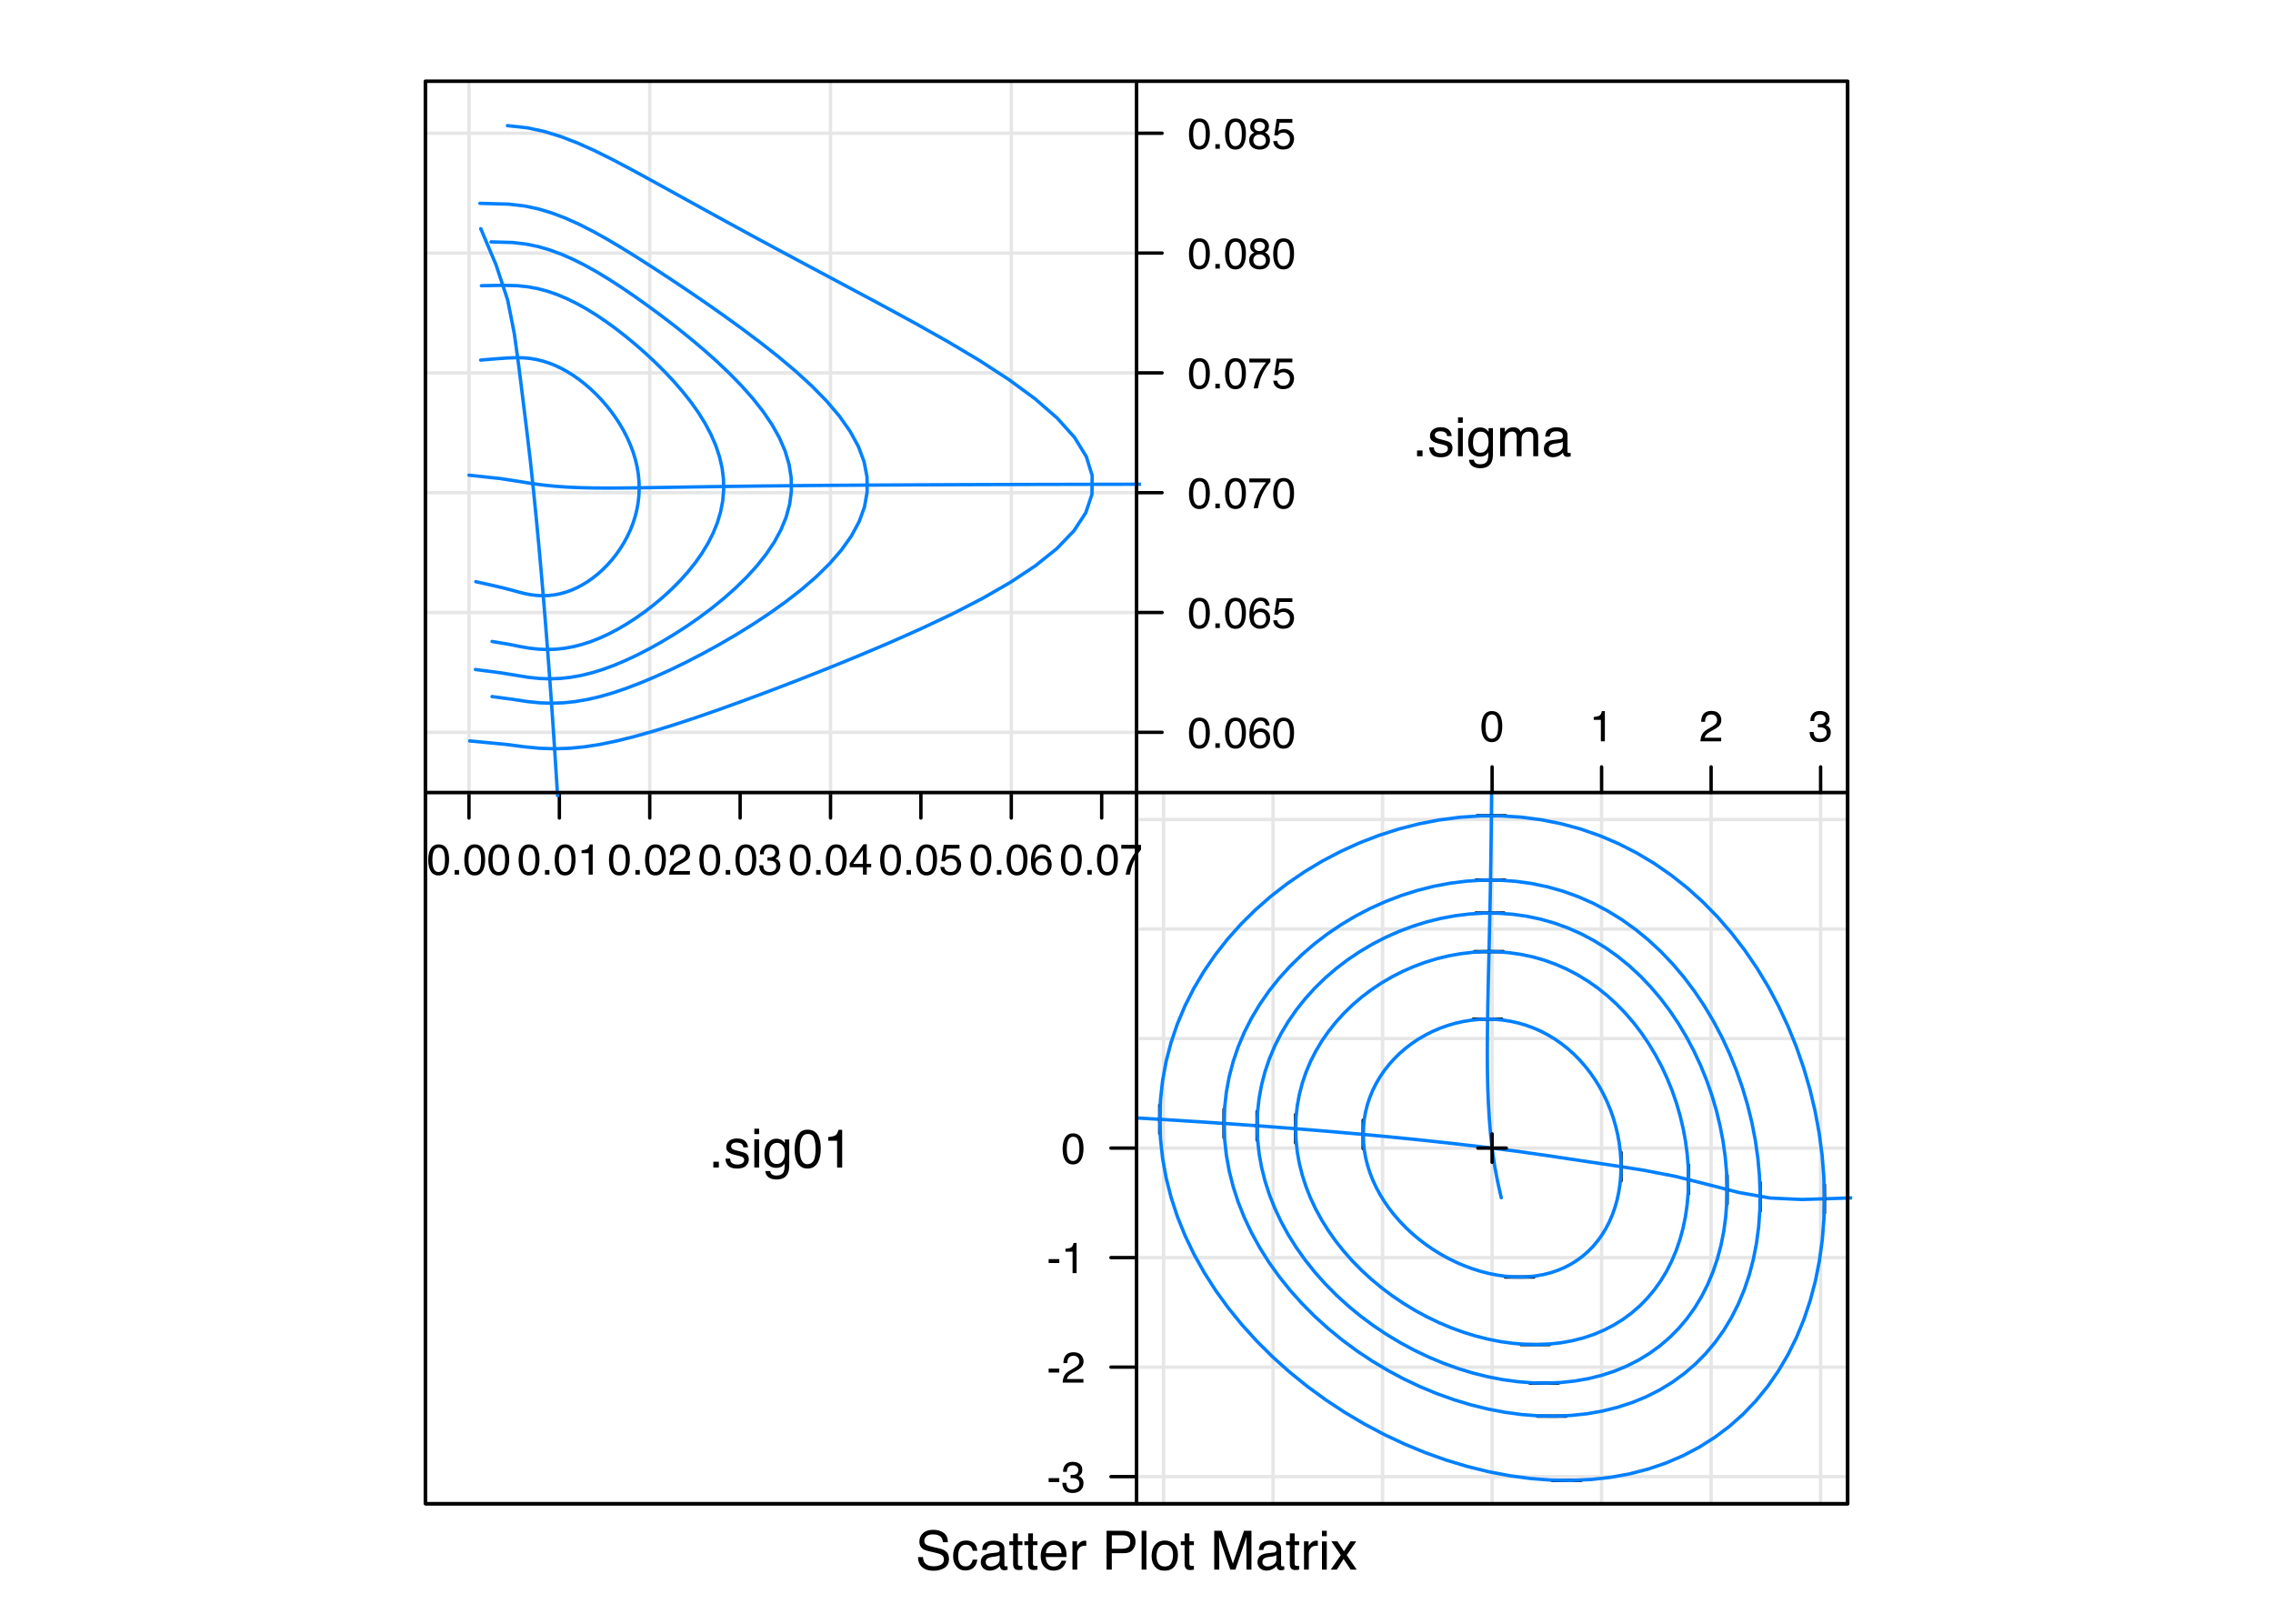 <?xml version="1.0" encoding="UTF-8"?>
<svg xmlns="http://www.w3.org/2000/svg" xmlns:xlink="http://www.w3.org/1999/xlink" width="504pt" height="360pt" viewBox="0 0 504 360" version="1.1">
<defs>
<g>
<symbol overflow="visible" id="glyph0-0">
<path style="stroke:none;" d="M 0.391 0 L 0.391 -8.609 L 7.219 -8.609 L 7.219 0 Z M 6.141 -1.078 L 6.141 -7.531 L 1.469 -7.531 L 1.469 -1.078 Z "/>
</symbol>
<symbol overflow="visible" id="glyph0-1">
<path style="stroke:none;" d="M 1.672 -2.781 C 1.703 -2.289 1.816 -1.895 2.016 -1.594 C 2.41 -1.02 3.094 -0.734 4.062 -0.734 C 4.5 -0.734 4.898 -0.797 5.266 -0.922 C 5.961 -1.16 6.312 -1.594 6.312 -2.219 C 6.312 -2.688 6.16 -3.02 5.859 -3.219 C 5.566 -3.414 5.102 -3.586 4.469 -3.734 L 3.312 -4 C 2.539 -4.164 2 -4.352 1.688 -4.562 C 1.145 -4.926 0.875 -5.461 0.875 -6.172 C 0.875 -6.953 1.141 -7.586 1.672 -8.078 C 2.203 -8.578 2.957 -8.828 3.938 -8.828 C 4.844 -8.828 5.609 -8.609 6.234 -8.172 C 6.867 -7.734 7.188 -7.035 7.188 -6.078 L 6.094 -6.078 C 6.031 -6.547 5.906 -6.898 5.719 -7.141 C 5.363 -7.586 4.758 -7.812 3.906 -7.812 C 3.219 -7.812 2.723 -7.664 2.422 -7.375 C 2.117 -7.094 1.969 -6.758 1.969 -6.375 C 1.969 -5.957 2.145 -5.648 2.5 -5.453 C 2.727 -5.328 3.25 -5.172 4.062 -4.984 L 5.281 -4.703 C 5.852 -4.566 6.301 -4.383 6.625 -4.156 C 7.164 -3.758 7.438 -3.176 7.438 -2.406 C 7.438 -1.457 7.086 -0.773 6.391 -0.359 C 5.703 0.047 4.898 0.25 3.984 0.25 C 2.91 0.25 2.07 -0.02 1.469 -0.562 C 0.863 -1.113 0.566 -1.852 0.578 -2.781 Z M 4.031 -8.844 Z "/>
</symbol>
<symbol overflow="visible" id="glyph0-2">
<path style="stroke:none;" d="M 3.188 -6.453 C 3.895 -6.453 4.469 -6.281 4.906 -5.938 C 5.352 -5.594 5.625 -5.004 5.719 -4.172 L 4.688 -4.172 C 4.625 -4.555 4.484 -4.875 4.266 -5.125 C 4.047 -5.383 3.688 -5.516 3.188 -5.516 C 2.52 -5.516 2.039 -5.188 1.75 -4.531 C 1.562 -4.102 1.469 -3.578 1.469 -2.953 C 1.469 -2.328 1.598 -1.797 1.859 -1.359 C 2.129 -0.93 2.551 -0.719 3.125 -0.719 C 3.562 -0.719 3.906 -0.852 4.156 -1.125 C 4.414 -1.395 4.594 -1.758 4.688 -2.219 L 5.719 -2.219 C 5.602 -1.383 5.312 -0.773 4.844 -0.391 C 4.375 -0.004 3.773 0.188 3.047 0.188 C 2.223 0.188 1.566 -0.113 1.078 -0.719 C 0.586 -1.32 0.344 -2.07 0.344 -2.969 C 0.344 -4.07 0.609 -4.926 1.141 -5.531 C 1.68 -6.145 2.363 -6.453 3.188 -6.453 Z M 3.031 -6.422 Z "/>
</symbol>
<symbol overflow="visible" id="glyph0-3">
<path style="stroke:none;" d="M 1.578 -1.672 C 1.578 -1.367 1.688 -1.129 1.906 -0.953 C 2.133 -0.773 2.398 -0.688 2.703 -0.688 C 3.078 -0.688 3.438 -0.77 3.781 -0.938 C 4.375 -1.227 4.672 -1.695 4.672 -2.344 L 4.672 -3.188 C 4.535 -3.113 4.363 -3.047 4.156 -2.984 C 3.957 -2.93 3.758 -2.895 3.562 -2.875 L 2.938 -2.797 C 2.551 -2.742 2.258 -2.66 2.062 -2.547 C 1.738 -2.367 1.578 -2.078 1.578 -1.672 Z M 4.141 -3.797 C 4.379 -3.828 4.539 -3.93 4.625 -4.109 C 4.664 -4.203 4.688 -4.336 4.688 -4.516 C 4.688 -4.867 4.555 -5.125 4.297 -5.281 C 4.047 -5.445 3.688 -5.531 3.219 -5.531 C 2.664 -5.531 2.273 -5.383 2.047 -5.094 C 1.91 -4.926 1.82 -4.68 1.781 -4.359 L 0.797 -4.359 C 0.816 -5.129 1.066 -5.664 1.547 -5.969 C 2.035 -6.27 2.598 -6.422 3.234 -6.422 C 3.973 -6.422 4.57 -6.281 5.031 -6 C 5.488 -5.719 5.719 -5.281 5.719 -4.688 L 5.719 -1.078 C 5.719 -0.973 5.738 -0.883 5.781 -0.812 C 5.832 -0.75 5.93 -0.719 6.078 -0.719 C 6.117 -0.719 6.164 -0.719 6.219 -0.719 C 6.281 -0.727 6.348 -0.738 6.422 -0.75 L 6.422 0.031 C 6.254 0.07 6.125 0.098 6.031 0.109 C 5.945 0.129 5.832 0.141 5.688 0.141 C 5.32 0.141 5.062 0.008 4.906 -0.25 C 4.812 -0.383 4.75 -0.578 4.719 -0.828 C 4.5 -0.547 4.188 -0.301 3.781 -0.094 C 3.383 0.113 2.945 0.219 2.469 0.219 C 1.883 0.219 1.406 0.039 1.031 -0.312 C 0.664 -0.664 0.484 -1.109 0.484 -1.641 C 0.484 -2.223 0.664 -2.676 1.031 -3 C 1.395 -3.32 1.867 -3.52 2.453 -3.594 Z M 3.266 -6.422 Z "/>
</symbol>
<symbol overflow="visible" id="glyph0-4">
<path style="stroke:none;" d="M 0.984 -8.031 L 2.047 -8.031 L 2.047 -6.281 L 3.047 -6.281 L 3.047 -5.422 L 2.047 -5.422 L 2.047 -1.312 C 2.047 -1.094 2.125 -0.945 2.281 -0.875 C 2.352 -0.832 2.488 -0.812 2.688 -0.812 C 2.738 -0.812 2.789 -0.812 2.844 -0.812 C 2.906 -0.82 2.973 -0.828 3.047 -0.828 L 3.047 0 C 2.93 0.031 2.805 0.051 2.672 0.062 C 2.547 0.082 2.406 0.094 2.25 0.094 C 1.758 0.094 1.426 -0.031 1.25 -0.281 C 1.07 -0.531 0.984 -0.859 0.984 -1.266 L 0.984 -5.422 L 0.141 -5.422 L 0.141 -6.281 L 0.984 -6.281 Z "/>
</symbol>
<symbol overflow="visible" id="glyph0-5">
<path style="stroke:none;" d="M 3.391 -6.422 C 3.836 -6.422 4.27 -6.316 4.688 -6.109 C 5.102 -5.898 5.422 -5.629 5.641 -5.297 C 5.848 -4.973 5.988 -4.602 6.062 -4.188 C 6.125 -3.895 6.156 -3.43 6.156 -2.797 L 1.547 -2.797 C 1.566 -2.16 1.719 -1.648 2 -1.266 C 2.281 -0.879 2.719 -0.688 3.312 -0.688 C 3.863 -0.688 4.301 -0.867 4.625 -1.234 C 4.812 -1.441 4.945 -1.688 5.031 -1.969 L 6.062 -1.969 C 6.039 -1.738 5.953 -1.484 5.797 -1.203 C 5.641 -0.922 5.469 -0.688 5.281 -0.5 C 4.957 -0.188 4.555 0.02 4.078 0.125 C 3.828 0.188 3.539 0.219 3.219 0.219 C 2.438 0.219 1.773 -0.062 1.234 -0.625 C 0.691 -1.195 0.422 -1.992 0.422 -3.016 C 0.422 -4.023 0.691 -4.844 1.234 -5.469 C 1.785 -6.102 2.504 -6.422 3.391 -6.422 Z M 5.062 -3.641 C 5.02 -4.098 4.922 -4.461 4.766 -4.734 C 4.484 -5.242 4.004 -5.5 3.328 -5.5 C 2.836 -5.5 2.426 -5.32 2.094 -4.969 C 1.77 -4.625 1.598 -4.18 1.578 -3.641 Z M 3.281 -6.422 Z "/>
</symbol>
<symbol overflow="visible" id="glyph0-6">
<path style="stroke:none;" d="M 0.797 -6.281 L 1.812 -6.281 L 1.812 -5.188 C 1.883 -5.406 2.082 -5.664 2.406 -5.969 C 2.727 -6.27 3.098 -6.422 3.516 -6.422 C 3.535 -6.422 3.566 -6.414 3.609 -6.406 C 3.66 -6.406 3.742 -6.398 3.859 -6.391 L 3.859 -5.281 C 3.797 -5.289 3.738 -5.297 3.688 -5.297 C 3.633 -5.297 3.578 -5.297 3.516 -5.297 C 2.984 -5.297 2.57 -5.125 2.281 -4.781 C 2 -4.445 1.859 -4.055 1.859 -3.609 L 1.859 0 L 0.797 0 Z "/>
</symbol>
<symbol overflow="visible" id="glyph0-7">
<path style="stroke:none;" d=""/>
</symbol>
<symbol overflow="visible" id="glyph0-8">
<path style="stroke:none;" d="M 1.031 -8.609 L 4.906 -8.609 C 5.664 -8.609 6.281 -8.391 6.75 -7.953 C 7.219 -7.523 7.453 -6.922 7.453 -6.141 C 7.453 -5.473 7.242 -4.891 6.828 -4.391 C 6.41 -3.891 5.77 -3.641 4.906 -3.641 L 2.188 -3.641 L 2.188 0 L 1.031 0 Z M 6.281 -6.141 C 6.281 -6.766 6.047 -7.191 5.578 -7.422 C 5.316 -7.547 4.961 -7.609 4.516 -7.609 L 2.188 -7.609 L 2.188 -4.625 L 4.516 -4.625 C 5.035 -4.625 5.457 -4.734 5.781 -4.953 C 6.113 -5.18 6.281 -5.578 6.281 -6.141 Z "/>
</symbol>
<symbol overflow="visible" id="glyph0-9">
<path style="stroke:none;" d="M 0.797 -8.609 L 1.859 -8.609 L 1.859 0 L 0.797 0 Z "/>
</symbol>
<symbol overflow="visible" id="glyph0-10">
<path style="stroke:none;" d="M 3.266 -0.688 C 3.961 -0.688 4.441 -0.945 4.703 -1.469 C 4.961 -2 5.094 -2.586 5.094 -3.234 C 5.094 -3.828 5 -4.305 4.812 -4.672 C 4.508 -5.242 4 -5.531 3.281 -5.531 C 2.633 -5.531 2.164 -5.285 1.875 -4.797 C 1.582 -4.305 1.438 -3.711 1.438 -3.016 C 1.438 -2.348 1.582 -1.789 1.875 -1.344 C 2.164 -0.906 2.629 -0.688 3.266 -0.688 Z M 3.312 -6.453 C 4.113 -6.453 4.789 -6.18 5.344 -5.641 C 5.906 -5.109 6.188 -4.316 6.188 -3.266 C 6.188 -2.254 5.941 -1.414 5.453 -0.75 C 4.961 -0.094 4.203 0.234 3.172 0.234 C 2.305 0.234 1.617 -0.055 1.109 -0.641 C 0.598 -1.234 0.344 -2.02 0.344 -3 C 0.344 -4.051 0.609 -4.891 1.141 -5.516 C 1.68 -6.141 2.406 -6.453 3.312 -6.453 Z M 3.266 -6.422 Z "/>
</symbol>
<symbol overflow="visible" id="glyph0-11">
<path style="stroke:none;" d="M 0.891 -8.609 L 2.562 -8.609 L 5.031 -1.328 L 7.484 -8.609 L 9.141 -8.609 L 9.141 0 L 8.031 0 L 8.031 -5.078 C 8.031 -5.254 8.031 -5.547 8.031 -5.953 C 8.039 -6.359 8.047 -6.797 8.047 -7.266 L 5.594 0 L 4.438 0 L 1.969 -7.266 L 1.969 -7 C 1.969 -6.789 1.973 -6.469 1.984 -6.031 C 1.992 -5.602 2 -5.285 2 -5.078 L 2 0 L 0.891 0 Z "/>
</symbol>
<symbol overflow="visible" id="glyph0-12">
<path style="stroke:none;" d="M 0.781 -6.25 L 1.844 -6.25 L 1.844 0 L 0.781 0 Z M 0.781 -8.609 L 1.844 -8.609 L 1.844 -7.406 L 0.781 -7.406 Z "/>
</symbol>
<symbol overflow="visible" id="glyph0-13">
<path style="stroke:none;" d="M 0.172 -6.281 L 1.547 -6.281 L 2.984 -4.062 L 4.438 -6.281 L 5.719 -6.25 L 3.609 -3.219 L 5.812 0 L 4.469 0 L 2.906 -2.359 L 1.406 0 L 0.062 0 L 2.281 -3.219 Z "/>
</symbol>
<symbol overflow="visible" id="glyph0-14">
<path style="stroke:none;" d="M 1.031 -1.281 L 2.25 -1.281 L 2.25 0 L 1.031 0 Z "/>
</symbol>
<symbol overflow="visible" id="glyph0-15">
<path style="stroke:none;" d="M 1.406 -1.969 C 1.438 -1.613 1.523 -1.344 1.672 -1.156 C 1.93 -0.82 2.391 -0.656 3.047 -0.656 C 3.441 -0.656 3.785 -0.738 4.078 -0.906 C 4.379 -1.07 4.531 -1.332 4.531 -1.688 C 4.531 -1.957 4.41 -2.164 4.172 -2.312 C 4.016 -2.395 3.711 -2.492 3.266 -2.609 L 2.422 -2.812 C 1.891 -2.945 1.5 -3.098 1.25 -3.266 C 0.789 -3.547 0.562 -3.941 0.562 -4.453 C 0.562 -5.047 0.773 -5.523 1.203 -5.891 C 1.629 -6.254 2.207 -6.438 2.938 -6.438 C 3.875 -6.438 4.551 -6.16 4.969 -5.609 C 5.238 -5.254 5.367 -4.875 5.359 -4.469 L 4.359 -4.469 C 4.336 -4.707 4.254 -4.926 4.109 -5.125 C 3.867 -5.395 3.445 -5.531 2.844 -5.531 C 2.445 -5.531 2.145 -5.453 1.938 -5.297 C 1.738 -5.148 1.641 -4.953 1.641 -4.703 C 1.641 -4.43 1.773 -4.211 2.047 -4.047 C 2.203 -3.953 2.43 -3.867 2.734 -3.797 L 3.422 -3.625 C 4.18 -3.438 4.691 -3.258 4.953 -3.094 C 5.359 -2.82 5.562 -2.395 5.562 -1.812 C 5.562 -1.258 5.348 -0.781 4.922 -0.375 C 4.504 0.031 3.863 0.234 3 0.234 C 2.062 0.234 1.395 0.023 1 -0.391 C 0.613 -0.816 0.41 -1.344 0.391 -1.969 Z M 2.953 -6.422 Z "/>
</symbol>
<symbol overflow="visible" id="glyph0-16">
<path style="stroke:none;" d="M 2.984 -6.391 C 3.484 -6.391 3.914 -6.27 4.281 -6.031 C 4.477 -5.883 4.68 -5.68 4.891 -5.422 L 4.891 -6.219 L 5.859 -6.219 L 5.859 -0.516 C 5.859 0.285 5.742 0.914 5.516 1.375 C 5.078 2.227 4.25 2.656 3.031 2.656 C 2.352 2.656 1.785 2.504 1.328 2.203 C 0.867 1.898 0.609 1.426 0.547 0.781 L 1.625 0.781 C 1.676 1.062 1.773 1.281 1.922 1.438 C 2.16 1.664 2.535 1.781 3.047 1.781 C 3.859 1.781 4.391 1.492 4.641 0.922 C 4.785 0.586 4.852 -0.008 4.844 -0.875 C 4.633 -0.551 4.379 -0.312 4.078 -0.156 C 3.785 0 3.395 0.078 2.906 0.078 C 2.227 0.078 1.633 -0.16 1.125 -0.641 C 0.613 -1.129 0.359 -1.93 0.359 -3.047 C 0.359 -4.098 0.613 -4.914 1.125 -5.5 C 1.645 -6.094 2.266 -6.391 2.984 -6.391 Z M 4.891 -3.172 C 4.891 -3.941 4.727 -4.516 4.406 -4.891 C 4.082 -5.266 3.676 -5.453 3.188 -5.453 C 2.438 -5.453 1.926 -5.102 1.656 -4.406 C 1.508 -4.039 1.438 -3.555 1.438 -2.953 C 1.438 -2.242 1.578 -1.703 1.859 -1.328 C 2.148 -0.961 2.539 -0.781 3.031 -0.781 C 3.789 -0.781 4.32 -1.125 4.625 -1.812 C 4.801 -2.195 4.891 -2.648 4.891 -3.172 Z M 3.109 -6.422 Z "/>
</symbol>
<symbol overflow="visible" id="glyph0-17">
<path style="stroke:none;" d="M 3.25 -8.391 C 4.332 -8.391 5.117 -7.941 5.609 -7.047 C 5.984 -6.359 6.172 -5.41 6.172 -4.203 C 6.172 -3.066 6 -2.125 5.656 -1.375 C 5.164 -0.301 4.359 0.234 3.234 0.234 C 2.234 0.234 1.484 -0.203 0.984 -1.078 C 0.578 -1.816 0.375 -2.801 0.375 -4.031 C 0.375 -4.977 0.5 -5.797 0.75 -6.484 C 1.207 -7.754 2.039 -8.391 3.25 -8.391 Z M 3.234 -0.734 C 3.785 -0.734 4.223 -0.973 4.547 -1.453 C 4.867 -1.941 5.031 -2.848 5.031 -4.172 C 5.031 -5.117 4.91 -5.898 4.672 -6.516 C 4.441 -7.129 3.988 -7.438 3.312 -7.438 C 2.688 -7.438 2.227 -7.145 1.938 -6.562 C 1.656 -5.977 1.516 -5.117 1.516 -3.984 C 1.516 -3.129 1.609 -2.441 1.797 -1.922 C 2.078 -1.129 2.555 -0.734 3.234 -0.734 Z "/>
</symbol>
<symbol overflow="visible" id="glyph0-18">
<path style="stroke:none;" d="M 1.156 -5.938 L 1.156 -6.75 C 1.914 -6.82 2.441 -6.945 2.734 -7.125 C 3.035 -7.301 3.266 -7.711 3.422 -8.359 L 4.25 -8.359 L 4.25 0 L 3.125 0 L 3.125 -5.938 Z "/>
</symbol>
<symbol overflow="visible" id="glyph0-19">
<path style="stroke:none;" d="M 0.781 -6.281 L 1.812 -6.281 L 1.812 -5.391 C 2.062 -5.691 2.289 -5.914 2.5 -6.062 C 2.844 -6.301 3.238 -6.422 3.688 -6.422 C 4.188 -6.422 4.586 -6.297 4.891 -6.047 C 5.055 -5.91 5.211 -5.703 5.359 -5.422 C 5.586 -5.766 5.859 -6.016 6.172 -6.172 C 6.492 -6.336 6.852 -6.422 7.25 -6.422 C 8.094 -6.422 8.664 -6.113 8.969 -5.5 C 9.133 -5.176 9.219 -4.734 9.219 -4.172 L 9.219 0 L 8.125 0 L 8.125 -4.359 C 8.125 -4.773 8.02 -5.062 7.812 -5.219 C 7.602 -5.375 7.348 -5.453 7.047 -5.453 C 6.629 -5.453 6.27 -5.312 5.969 -5.031 C 5.676 -4.758 5.531 -4.301 5.531 -3.656 L 5.531 0 L 4.453 0 L 4.453 -4.094 C 4.453 -4.52 4.398 -4.832 4.297 -5.031 C 4.141 -5.32 3.844 -5.469 3.406 -5.469 C 3.008 -5.469 2.645 -5.312 2.312 -5 C 1.988 -4.695 1.828 -4.141 1.828 -3.328 L 1.828 0 L 0.781 0 Z "/>
</symbol>
<symbol overflow="visible" id="glyph1-0">
<path style="stroke:none;" d="M 0.312 0 L 0.312 -6.875 L 5.766 -6.875 L 5.766 0 Z M 4.906 -0.859 L 4.906 -6.016 L 1.172 -6.016 L 1.172 -0.859 Z "/>
</symbol>
<symbol overflow="visible" id="glyph1-1">
<path style="stroke:none;" d="M 2.594 -6.703 C 3.457 -6.703 4.086 -6.348 4.484 -5.641 C 4.773 -5.086 4.922 -4.328 4.922 -3.359 C 4.922 -2.453 4.785 -1.695 4.516 -1.094 C 4.129 -0.238 3.488 0.188 2.594 0.188 C 1.781 0.188 1.18 -0.16 0.797 -0.859 C 0.461 -1.453 0.297 -2.238 0.297 -3.219 C 0.297 -3.977 0.395 -4.633 0.594 -5.188 C 0.957 -6.195 1.625 -6.703 2.594 -6.703 Z M 2.578 -0.578 C 3.016 -0.578 3.363 -0.77 3.625 -1.156 C 3.883 -1.551 4.016 -2.273 4.016 -3.328 C 4.016 -4.086 3.922 -4.711 3.734 -5.203 C 3.547 -5.703 3.18 -5.953 2.641 -5.953 C 2.148 -5.953 1.789 -5.719 1.562 -5.25 C 1.332 -4.781 1.219 -4.094 1.219 -3.188 C 1.219 -2.5 1.289 -1.945 1.438 -1.531 C 1.656 -0.895 2.035 -0.578 2.578 -0.578 Z "/>
</symbol>
<symbol overflow="visible" id="glyph1-2">
<path style="stroke:none;" d="M 0.812 -1.016 L 1.797 -1.016 L 1.797 0 L 0.812 0 Z "/>
</symbol>
<symbol overflow="visible" id="glyph1-3">
<path style="stroke:none;" d="M 0.922 -4.75 L 0.922 -5.391 C 1.523 -5.453 1.945 -5.551 2.188 -5.688 C 2.426 -5.832 2.609 -6.164 2.734 -6.688 L 3.391 -6.688 L 3.391 0 L 2.5 0 L 2.5 -4.75 Z "/>
</symbol>
<symbol overflow="visible" id="glyph1-4">
<path style="stroke:none;" d="M 0.297 0 C 0.328 -0.57 0.445 -1.07 0.656 -1.5 C 0.863 -1.938 1.27 -2.328 1.875 -2.672 L 2.766 -3.188 C 3.172 -3.426 3.457 -3.629 3.625 -3.797 C 3.875 -4.055 4 -4.352 4 -4.688 C 4 -5.07 3.879 -5.379 3.641 -5.609 C 3.41 -5.836 3.102 -5.953 2.719 -5.953 C 2.133 -5.953 1.734 -5.734 1.516 -5.297 C 1.398 -5.066 1.336 -4.742 1.328 -4.328 L 0.469 -4.328 C 0.477 -4.91 0.582 -5.383 0.781 -5.75 C 1.145 -6.406 1.789 -6.734 2.719 -6.734 C 3.488 -6.734 4.051 -6.523 4.406 -6.109 C 4.758 -5.691 4.938 -5.227 4.938 -4.719 C 4.938 -4.188 4.75 -3.727 4.375 -3.344 C 4.156 -3.125 3.758 -2.852 3.188 -2.531 L 2.547 -2.188 C 2.242 -2.02 2.004 -1.859 1.828 -1.703 C 1.516 -1.43 1.316 -1.129 1.234 -0.797 L 4.906 -0.797 L 4.906 0 Z "/>
</symbol>
<symbol overflow="visible" id="glyph1-5">
<path style="stroke:none;" d="M 2.484 0.188 C 1.691 0.188 1.117 -0.031 0.766 -0.469 C 0.41 -0.906 0.234 -1.438 0.234 -2.062 L 1.109 -2.062 C 1.148 -1.625 1.234 -1.305 1.359 -1.109 C 1.578 -0.754 1.969 -0.578 2.531 -0.578 C 2.977 -0.578 3.336 -0.695 3.609 -0.938 C 3.879 -1.176 4.016 -1.484 4.016 -1.859 C 4.016 -2.316 3.867 -2.641 3.578 -2.828 C 3.297 -3.016 2.906 -3.109 2.406 -3.109 C 2.352 -3.109 2.297 -3.102 2.234 -3.094 C 2.18 -3.094 2.125 -3.094 2.062 -3.094 L 2.062 -3.844 C 2.145 -3.832 2.219 -3.82 2.281 -3.812 C 2.344 -3.812 2.406 -3.812 2.469 -3.812 C 2.789 -3.812 3.051 -3.863 3.25 -3.969 C 3.602 -4.145 3.781 -4.457 3.781 -4.906 C 3.781 -5.238 3.66 -5.492 3.422 -5.672 C 3.191 -5.859 2.914 -5.953 2.594 -5.953 C 2.031 -5.953 1.645 -5.766 1.438 -5.391 C 1.312 -5.18 1.242 -4.883 1.234 -4.5 L 0.391 -4.5 C 0.391 -5 0.492 -5.426 0.703 -5.781 C 1.047 -6.406 1.648 -6.719 2.516 -6.719 C 3.191 -6.719 3.719 -6.562 4.094 -6.25 C 4.469 -5.945 4.656 -5.508 4.656 -4.938 C 4.656 -4.52 4.547 -4.188 4.328 -3.938 C 4.191 -3.781 4.016 -3.656 3.797 -3.562 C 4.148 -3.469 4.426 -3.281 4.625 -3 C 4.82 -2.719 4.922 -2.379 4.922 -1.984 C 4.922 -1.348 4.707 -0.828 4.281 -0.422 C 3.863 -0.016 3.266 0.188 2.484 0.188 Z "/>
</symbol>
<symbol overflow="visible" id="glyph1-6">
<path style="stroke:none;" d="M 3.172 -2.375 L 3.172 -5.422 L 1.016 -2.375 Z M 3.188 0 L 3.188 -1.641 L 0.25 -1.641 L 0.25 -2.469 L 3.312 -6.734 L 4.031 -6.734 L 4.031 -2.375 L 5.016 -2.375 L 5.016 -1.641 L 4.031 -1.641 L 4.031 0 Z "/>
</symbol>
<symbol overflow="visible" id="glyph1-7">
<path style="stroke:none;" d="M 1.188 -1.703 C 1.238 -1.223 1.461 -0.895 1.859 -0.719 C 2.055 -0.625 2.285 -0.578 2.547 -0.578 C 3.047 -0.578 3.414 -0.734 3.656 -1.047 C 3.895 -1.367 4.016 -1.723 4.016 -2.109 C 4.016 -2.578 3.867 -2.938 3.578 -3.188 C 3.297 -3.445 2.957 -3.578 2.562 -3.578 C 2.27 -3.578 2.02 -3.52 1.812 -3.406 C 1.602 -3.289 1.426 -3.133 1.281 -2.938 L 0.547 -2.984 L 1.062 -6.594 L 4.547 -6.594 L 4.547 -5.781 L 1.703 -5.781 L 1.406 -3.922 C 1.562 -4.035 1.711 -4.125 1.859 -4.188 C 2.109 -4.289 2.395 -4.344 2.719 -4.344 C 3.332 -4.344 3.852 -4.141 4.281 -3.734 C 4.707 -3.336 4.922 -2.836 4.922 -2.234 C 4.922 -1.598 4.723 -1.035 4.328 -0.547 C 3.941 -0.066 3.32 0.172 2.469 0.172 C 1.914 0.172 1.43 0.02 1.016 -0.281 C 0.598 -0.594 0.363 -1.066 0.312 -1.703 Z "/>
</symbol>
<symbol overflow="visible" id="glyph1-8">
<path style="stroke:none;" d="M 2.812 -6.734 C 3.562 -6.734 4.082 -6.535 4.375 -6.141 C 4.664 -5.754 4.812 -5.359 4.812 -4.953 L 3.984 -4.953 C 3.93 -5.211 3.852 -5.422 3.75 -5.578 C 3.539 -5.859 3.227 -6 2.812 -6 C 2.344 -6 1.969 -5.781 1.688 -5.344 C 1.414 -4.906 1.266 -4.281 1.234 -3.469 C 1.422 -3.75 1.664 -3.961 1.969 -4.109 C 2.227 -4.234 2.523 -4.297 2.859 -4.297 C 3.422 -4.297 3.91 -4.113 4.328 -3.75 C 4.742 -3.395 4.953 -2.863 4.953 -2.156 C 4.953 -1.539 4.754 -1 4.359 -0.531 C 3.961 -0.062 3.398 0.172 2.672 0.172 C 2.047 0.172 1.504 -0.062 1.047 -0.531 C 0.586 -1.008 0.359 -1.816 0.359 -2.953 C 0.359 -3.785 0.461 -4.488 0.672 -5.062 C 1.055 -6.176 1.77 -6.734 2.812 -6.734 Z M 2.75 -0.578 C 3.188 -0.578 3.516 -0.723 3.734 -1.016 C 3.961 -1.316 4.078 -1.672 4.078 -2.078 C 4.078 -2.422 3.977 -2.75 3.781 -3.062 C 3.582 -3.375 3.223 -3.531 2.703 -3.531 C 2.336 -3.531 2.02 -3.41 1.75 -3.172 C 1.477 -2.93 1.344 -2.566 1.344 -2.078 C 1.344 -1.648 1.461 -1.289 1.703 -1 C 1.953 -0.719 2.301 -0.578 2.75 -0.578 Z "/>
</symbol>
<symbol overflow="visible" id="glyph1-9">
<path style="stroke:none;" d="M 5.016 -6.594 L 5.016 -5.859 C 4.797 -5.648 4.508 -5.285 4.156 -4.766 C 3.801 -4.242 3.484 -3.688 3.203 -3.094 C 2.93 -2.508 2.727 -1.977 2.594 -1.5 C 2.5 -1.188 2.379 -0.688 2.234 0 L 1.312 0 C 1.52 -1.281 1.988 -2.555 2.719 -3.828 C 3.145 -4.566 3.594 -5.207 4.062 -5.75 L 0.344 -5.75 L 0.344 -6.594 Z "/>
</symbol>
<symbol overflow="visible" id="glyph1-10">
<path style="stroke:none;" d="M 0.391 -3.109 L 2.75 -3.109 L 2.75 -2.234 L 0.391 -2.234 Z "/>
</symbol>
<symbol overflow="visible" id="glyph1-11">
<path style="stroke:none;" d="M 2.609 -3.891 C 2.984 -3.891 3.273 -3.992 3.484 -4.203 C 3.691 -4.41 3.797 -4.66 3.797 -4.953 C 3.797 -5.203 3.691 -5.43 3.484 -5.641 C 3.285 -5.848 2.984 -5.953 2.578 -5.953 C 2.172 -5.953 1.875 -5.848 1.688 -5.641 C 1.508 -5.43 1.422 -5.188 1.422 -4.906 C 1.422 -4.594 1.535 -4.344 1.766 -4.156 C 2.004 -3.977 2.285 -3.891 2.609 -3.891 Z M 2.656 -0.578 C 3.051 -0.578 3.375 -0.68 3.625 -0.891 C 3.883 -1.098 4.016 -1.414 4.016 -1.844 C 4.016 -2.27 3.879 -2.594 3.609 -2.812 C 3.348 -3.039 3.008 -3.156 2.594 -3.156 C 2.195 -3.156 1.867 -3.039 1.609 -2.812 C 1.359 -2.582 1.234 -2.266 1.234 -1.859 C 1.234 -1.516 1.348 -1.211 1.578 -0.953 C 1.816 -0.703 2.176 -0.578 2.656 -0.578 Z M 1.469 -3.578 C 1.227 -3.672 1.039 -3.785 0.906 -3.922 C 0.664 -4.172 0.547 -4.5 0.547 -4.906 C 0.547 -5.406 0.723 -5.832 1.078 -6.188 C 1.441 -6.551 1.957 -6.734 2.625 -6.734 C 3.27 -6.734 3.773 -6.562 4.141 -6.219 C 4.504 -5.875 4.688 -5.477 4.688 -5.031 C 4.688 -4.613 4.582 -4.273 4.375 -4.016 C 4.25 -3.867 4.062 -3.723 3.812 -3.578 C 4.094 -3.453 4.312 -3.305 4.469 -3.141 C 4.77 -2.828 4.922 -2.422 4.922 -1.922 C 4.922 -1.336 4.723 -0.836 4.328 -0.422 C 3.93 -0.016 3.367 0.188 2.641 0.188 C 1.984 0.188 1.43 0.008 0.984 -0.344 C 0.535 -0.695 0.312 -1.211 0.312 -1.891 C 0.312 -2.285 0.406 -2.625 0.594 -2.906 C 0.789 -3.195 1.082 -3.422 1.469 -3.578 Z "/>
</symbol>
</g>
<clipPath id="clip1">
  <path d="M 103 175.695 L 105 175.695 L 105 182 L 103 182 Z "/>
</clipPath>
<clipPath id="clip2">
  <path d="M 123 175.695 L 125 175.695 L 125 182 L 123 182 Z "/>
</clipPath>
<clipPath id="clip3">
  <path d="M 143 175.695 L 145 175.695 L 145 182 L 143 182 Z "/>
</clipPath>
<clipPath id="clip4">
  <path d="M 163 175.695 L 165 175.695 L 165 182 L 163 182 Z "/>
</clipPath>
<clipPath id="clip5">
  <path d="M 183 175.695 L 185 175.695 L 185 182 L 183 182 Z "/>
</clipPath>
<clipPath id="clip6">
  <path d="M 203 175.695 L 205 175.695 L 205 182 L 203 182 Z "/>
</clipPath>
<clipPath id="clip7">
  <path d="M 223 175.695 L 225 175.695 L 225 182 L 223 182 Z "/>
</clipPath>
<clipPath id="clip8">
  <path d="M 243 175.695 L 245 175.695 L 245 182 L 243 182 Z "/>
</clipPath>
<clipPath id="clip9">
  <path d="M 94.305 187 L 113 187 L 113 195 L 94.305 195 Z "/>
</clipPath>
<clipPath id="clip10">
  <path d="M 235 187 L 253 187 L 253 195 L 235 195 Z "/>
</clipPath>
<clipPath id="clip11">
  <path d="M 94.305 175.695 L 253 175.695 L 253 334 L 94.305 334 Z "/>
</clipPath>
<clipPath id="clip12">
  <path d="M 252 327 L 410.695 327 L 410.695 328 L 252 328 Z "/>
</clipPath>
<clipPath id="clip13">
  <path d="M 252 302 L 410.695 302 L 410.695 304 L 252 304 Z "/>
</clipPath>
<clipPath id="clip14">
  <path d="M 252 278 L 410.695 278 L 410.695 280 L 252 280 Z "/>
</clipPath>
<clipPath id="clip15">
  <path d="M 252 254 L 410.695 254 L 410.695 255 L 252 255 Z "/>
</clipPath>
<clipPath id="clip16">
  <path d="M 252 229 L 410.695 229 L 410.695 231 L 252 231 Z "/>
</clipPath>
<clipPath id="clip17">
  <path d="M 252 205 L 410.695 205 L 410.695 207 L 252 207 Z "/>
</clipPath>
<clipPath id="clip18">
  <path d="M 252 181 L 410.695 181 L 410.695 183 L 252 183 Z "/>
</clipPath>
<clipPath id="clip19">
  <path d="M 257 175.695 L 259 175.695 L 259 334 L 257 334 Z "/>
</clipPath>
<clipPath id="clip20">
  <path d="M 281 175.695 L 283 175.695 L 283 334 L 281 334 Z "/>
</clipPath>
<clipPath id="clip21">
  <path d="M 306 175.695 L 307 175.695 L 307 334 L 306 334 Z "/>
</clipPath>
<clipPath id="clip22">
  <path d="M 330 175.695 L 332 175.695 L 332 334 L 330 334 Z "/>
</clipPath>
<clipPath id="clip23">
  <path d="M 354 175.695 L 356 175.695 L 356 334 L 354 334 Z "/>
</clipPath>
<clipPath id="clip24">
  <path d="M 379 175.695 L 380 175.695 L 380 334 L 379 334 Z "/>
</clipPath>
<clipPath id="clip25">
  <path d="M 403 175.695 L 405 175.695 L 405 334 L 403 334 Z "/>
</clipPath>
<clipPath id="clip26">
  <path d="M 329 175.695 L 334 175.695 L 334 266 L 329 266 Z "/>
</clipPath>
<clipPath id="clip27">
  <path d="M 252 243 L 410.695 243 L 410.695 267 L 252 267 Z "/>
</clipPath>
<clipPath id="clip28">
  <path d="M 252 175.695 L 410.695 175.695 L 410.695 334 L 252 334 Z "/>
</clipPath>
<clipPath id="clip29">
  <path d="M 94.305 161 L 253 161 L 253 163 L 94.305 163 Z "/>
</clipPath>
<clipPath id="clip30">
  <path d="M 94.305 135 L 253 135 L 253 137 L 94.305 137 Z "/>
</clipPath>
<clipPath id="clip31">
  <path d="M 94.305 108 L 253 108 L 253 110 L 94.305 110 Z "/>
</clipPath>
<clipPath id="clip32">
  <path d="M 94.305 82 L 253 82 L 253 84 L 94.305 84 Z "/>
</clipPath>
<clipPath id="clip33">
  <path d="M 94.305 55 L 253 55 L 253 57 L 94.305 57 Z "/>
</clipPath>
<clipPath id="clip34">
  <path d="M 94.305 29 L 253 29 L 253 30 L 94.305 30 Z "/>
</clipPath>
<clipPath id="clip35">
  <path d="M 103 18 L 105 18 L 105 176.695 L 103 176.695 Z "/>
</clipPath>
<clipPath id="clip36">
  <path d="M 143 18 L 145 18 L 145 176.695 L 143 176.695 Z "/>
</clipPath>
<clipPath id="clip37">
  <path d="M 183 18 L 185 18 L 185 176.695 L 183 176.695 Z "/>
</clipPath>
<clipPath id="clip38">
  <path d="M 223 18 L 225 18 L 225 176.695 L 223 176.695 Z "/>
</clipPath>
<clipPath id="clip39">
  <path d="M 103 104 L 253 104 L 253 109 L 103 109 Z "/>
</clipPath>
<clipPath id="clip40">
  <path d="M 106 50 L 127 50 L 127 176.695 L 106 176.695 Z "/>
</clipPath>
<clipPath id="clip41">
  <path d="M 94.305 18 L 253 18 L 253 176.695 L 94.305 176.695 Z "/>
</clipPath>
<clipPath id="clip42">
  <path d="M 252 161 L 259 161 L 259 163 L 252 163 Z "/>
</clipPath>
<clipPath id="clip43">
  <path d="M 252 135 L 259 135 L 259 137 L 252 137 Z "/>
</clipPath>
<clipPath id="clip44">
  <path d="M 252 108 L 259 108 L 259 110 L 252 110 Z "/>
</clipPath>
<clipPath id="clip45">
  <path d="M 252 82 L 259 82 L 259 84 L 252 84 Z "/>
</clipPath>
<clipPath id="clip46">
  <path d="M 252 55 L 259 55 L 259 57 L 252 57 Z "/>
</clipPath>
<clipPath id="clip47">
  <path d="M 252 29 L 259 29 L 259 30 L 252 30 Z "/>
</clipPath>
<clipPath id="clip48">
  <path d="M 330 169 L 332 169 L 332 176.695 L 330 176.695 Z "/>
</clipPath>
<clipPath id="clip49">
  <path d="M 354 169 L 356 169 L 356 176.695 L 354 176.695 Z "/>
</clipPath>
<clipPath id="clip50">
  <path d="M 379 169 L 380 169 L 380 176.695 L 379 176.695 Z "/>
</clipPath>
<clipPath id="clip51">
  <path d="M 403 169 L 405 169 L 405 176.695 L 403 176.695 Z "/>
</clipPath>
<clipPath id="clip52">
  <path d="M 252 18 L 410.695 18 L 410.695 176.695 L 252 176.695 Z "/>
</clipPath>
</defs>
<g id="surface96">
<rect x="0" y="0" width="504" height="360" style="fill:rgb(100%,100%,100%);fill-opacity:1;stroke:none;"/>
<g style="fill:rgb(0%,0%,0%);fill-opacity:1;">
  <use xlink:href="#glyph0-1" x="202.984" y="348"/>
  <use xlink:href="#glyph0-2" x="210.988" y="348"/>
  <use xlink:href="#glyph0-3" x="216.988" y="348"/>
  <use xlink:href="#glyph0-4" x="223.662" y="348"/>
  <use xlink:href="#glyph0-4" x="226.996" y="348"/>
  <use xlink:href="#glyph0-5" x="230.33" y="348"/>
  <use xlink:href="#glyph0-6" x="237.004" y="348"/>
  <use xlink:href="#glyph0-7" x="241" y="348"/>
  <use xlink:href="#glyph0-8" x="244.334" y="348"/>
  <use xlink:href="#glyph0-9" x="252.338" y="348"/>
  <use xlink:href="#glyph0-10" x="255.004" y="348"/>
  <use xlink:href="#glyph0-4" x="261.678" y="348"/>
  <use xlink:href="#glyph0-7" x="265.012" y="348"/>
  <use xlink:href="#glyph0-11" x="268.346" y="348"/>
  <use xlink:href="#glyph0-3" x="278.342" y="348"/>
  <use xlink:href="#glyph0-4" x="285.016" y="348"/>
  <use xlink:href="#glyph0-6" x="288.35" y="348"/>
  <use xlink:href="#glyph0-12" x="292.346" y="348"/>
  <use xlink:href="#glyph0-13" x="295.012" y="348"/>
</g>
<g style="fill:rgb(0%,0%,0%);fill-opacity:1;">
  <use xlink:href="#glyph0-14" x="157.141" y="258.848"/>
  <use xlink:href="#glyph0-15" x="160.475" y="258.848"/>
  <use xlink:href="#glyph0-12" x="166.475" y="258.848"/>
  <use xlink:href="#glyph0-16" x="169.141" y="258.848"/>
  <use xlink:href="#glyph0-17" x="175.814" y="258.848"/>
  <use xlink:href="#glyph0-18" x="182.488" y="258.848"/>
</g>
<g clip-path="url(#clip1)" clip-rule="nonzero">
<path style="fill:none;stroke-width:0.75;stroke-linecap:round;stroke-linejoin:round;stroke:rgb(0%,0%,0%);stroke-opacity:1;stroke-miterlimit:10;" d="M 103.988 175.695 L 103.988 181.363 "/>
</g>
<g clip-path="url(#clip2)" clip-rule="nonzero">
<path style="fill:none;stroke-width:0.75;stroke-linecap:round;stroke-linejoin:round;stroke:rgb(0%,0%,0%);stroke-opacity:1;stroke-miterlimit:10;" d="M 124.031 175.695 L 124.031 181.363 "/>
</g>
<g clip-path="url(#clip3)" clip-rule="nonzero">
<path style="fill:none;stroke-width:0.75;stroke-linecap:round;stroke-linejoin:round;stroke:rgb(0%,0%,0%);stroke-opacity:1;stroke-miterlimit:10;" d="M 144.07 175.695 L 144.07 181.363 "/>
</g>
<g clip-path="url(#clip4)" clip-rule="nonzero">
<path style="fill:none;stroke-width:0.75;stroke-linecap:round;stroke-linejoin:round;stroke:rgb(0%,0%,0%);stroke-opacity:1;stroke-miterlimit:10;" d="M 164.113 175.695 L 164.113 181.363 "/>
</g>
<g clip-path="url(#clip5)" clip-rule="nonzero">
<path style="fill:none;stroke-width:0.75;stroke-linecap:round;stroke-linejoin:round;stroke:rgb(0%,0%,0%);stroke-opacity:1;stroke-miterlimit:10;" d="M 184.156 175.695 L 184.156 181.363 "/>
</g>
<g clip-path="url(#clip6)" clip-rule="nonzero">
<path style="fill:none;stroke-width:0.75;stroke-linecap:round;stroke-linejoin:round;stroke:rgb(0%,0%,0%);stroke-opacity:1;stroke-miterlimit:10;" d="M 204.195 175.695 L 204.195 181.363 "/>
</g>
<g clip-path="url(#clip7)" clip-rule="nonzero">
<path style="fill:none;stroke-width:0.75;stroke-linecap:round;stroke-linejoin:round;stroke:rgb(0%,0%,0%);stroke-opacity:1;stroke-miterlimit:10;" d="M 224.238 175.695 L 224.238 181.363 "/>
</g>
<g clip-path="url(#clip8)" clip-rule="nonzero">
<path style="fill:none;stroke-width:0.75;stroke-linecap:round;stroke-linejoin:round;stroke:rgb(0%,0%,0%);stroke-opacity:1;stroke-miterlimit:10;" d="M 244.281 175.695 L 244.281 181.363 "/>
</g>
<g clip-path="url(#clip9)" clip-rule="nonzero">
<g style="fill:rgb(0%,0%,0%);fill-opacity:1;">
  <use xlink:href="#glyph1-1" x="94.652" y="193.91"/>
  <use xlink:href="#glyph1-2" x="99.988" y="193.91"/>
  <use xlink:href="#glyph1-1" x="102.653" y="193.91"/>
  <use xlink:href="#glyph1-1" x="107.989" y="193.91"/>
</g>
</g>
<g style="fill:rgb(0%,0%,0%);fill-opacity:1;">
  <use xlink:href="#glyph1-1" x="114.695" y="193.91"/>
  <use xlink:href="#glyph1-2" x="120.031" y="193.91"/>
  <use xlink:href="#glyph1-1" x="122.696" y="193.91"/>
  <use xlink:href="#glyph1-3" x="128.032" y="193.91"/>
</g>
<g style="fill:rgb(0%,0%,0%);fill-opacity:1;">
  <use xlink:href="#glyph1-1" x="134.734" y="193.91"/>
  <use xlink:href="#glyph1-2" x="140.07" y="193.91"/>
  <use xlink:href="#glyph1-1" x="142.735" y="193.91"/>
  <use xlink:href="#glyph1-4" x="148.071" y="193.91"/>
</g>
<g style="fill:rgb(0%,0%,0%);fill-opacity:1;">
  <use xlink:href="#glyph1-1" x="154.777" y="193.91"/>
  <use xlink:href="#glyph1-2" x="160.113" y="193.91"/>
  <use xlink:href="#glyph1-1" x="162.778" y="193.91"/>
  <use xlink:href="#glyph1-5" x="168.114" y="193.91"/>
</g>
<g style="fill:rgb(0%,0%,0%);fill-opacity:1;">
  <use xlink:href="#glyph1-1" x="174.82" y="193.91"/>
  <use xlink:href="#glyph1-2" x="180.156" y="193.91"/>
  <use xlink:href="#glyph1-1" x="182.821" y="193.91"/>
  <use xlink:href="#glyph1-6" x="188.157" y="193.91"/>
</g>
<g style="fill:rgb(0%,0%,0%);fill-opacity:1;">
  <use xlink:href="#glyph1-1" x="194.859" y="193.91"/>
  <use xlink:href="#glyph1-2" x="200.195" y="193.91"/>
  <use xlink:href="#glyph1-1" x="202.86" y="193.91"/>
  <use xlink:href="#glyph1-7" x="208.196" y="193.91"/>
</g>
<g style="fill:rgb(0%,0%,0%);fill-opacity:1;">
  <use xlink:href="#glyph1-1" x="214.902" y="193.91"/>
  <use xlink:href="#glyph1-2" x="220.238" y="193.91"/>
  <use xlink:href="#glyph1-1" x="222.903" y="193.91"/>
  <use xlink:href="#glyph1-8" x="228.239" y="193.91"/>
</g>
<g clip-path="url(#clip10)" clip-rule="nonzero">
<g style="fill:rgb(0%,0%,0%);fill-opacity:1;">
  <use xlink:href="#glyph1-1" x="234.945" y="193.91"/>
  <use xlink:href="#glyph1-2" x="240.281" y="193.91"/>
  <use xlink:href="#glyph1-1" x="242.946" y="193.91"/>
  <use xlink:href="#glyph1-9" x="248.282" y="193.91"/>
</g>
</g>
<path style="fill:none;stroke-width:0.75;stroke-linecap:round;stroke-linejoin:round;stroke:rgb(0%,0%,0%);stroke-opacity:1;stroke-miterlimit:10;" d="M 252 327.387 L 246.332 327.387 "/>
<path style="fill:none;stroke-width:0.75;stroke-linecap:round;stroke-linejoin:round;stroke:rgb(0%,0%,0%);stroke-opacity:1;stroke-miterlimit:10;" d="M 252 303.105 L 246.332 303.105 "/>
<path style="fill:none;stroke-width:0.75;stroke-linecap:round;stroke-linejoin:round;stroke:rgb(0%,0%,0%);stroke-opacity:1;stroke-miterlimit:10;" d="M 252 278.824 L 246.332 278.824 "/>
<path style="fill:none;stroke-width:0.75;stroke-linecap:round;stroke-linejoin:round;stroke:rgb(0%,0%,0%);stroke-opacity:1;stroke-miterlimit:10;" d="M 252 254.543 L 246.332 254.543 "/>
<g style="fill:rgb(0%,0%,0%);fill-opacity:1;">
  <use xlink:href="#glyph1-10" x="232.129" y="330.824"/>
  <use xlink:href="#glyph1-5" x="235.324" y="330.824"/>
</g>
<g style="fill:rgb(0%,0%,0%);fill-opacity:1;">
  <use xlink:href="#glyph1-10" x="232.129" y="306.543"/>
  <use xlink:href="#glyph1-4" x="235.324" y="306.543"/>
</g>
<g style="fill:rgb(0%,0%,0%);fill-opacity:1;">
  <use xlink:href="#glyph1-10" x="232.129" y="282.262"/>
  <use xlink:href="#glyph1-3" x="235.324" y="282.262"/>
</g>
<g style="fill:rgb(0%,0%,0%);fill-opacity:1;">
  <use xlink:href="#glyph1-1" x="235.324" y="257.98"/>
</g>
<g clip-path="url(#clip11)" clip-rule="nonzero">
<path style="fill:none;stroke-width:0.75;stroke-linecap:round;stroke-linejoin:round;stroke:rgb(0%,0%,0%);stroke-opacity:1;stroke-miterlimit:10;" d="M 94.305 333.391 L 252 333.391 L 252 175.695 L 94.305 175.695 Z "/>
</g>
<g clip-path="url(#clip12)" clip-rule="nonzero">
<path style="fill:none;stroke-width:0.75;stroke-linecap:round;stroke-linejoin:round;stroke:rgb(90.196%,90.196%,90.196%);stroke-opacity:1;stroke-miterlimit:10;" d="M 252 327.387 L 409.695 327.387 "/>
</g>
<g clip-path="url(#clip13)" clip-rule="nonzero">
<path style="fill:none;stroke-width:0.75;stroke-linecap:round;stroke-linejoin:round;stroke:rgb(90.196%,90.196%,90.196%);stroke-opacity:1;stroke-miterlimit:10;" d="M 252 303.105 L 409.695 303.105 "/>
</g>
<g clip-path="url(#clip14)" clip-rule="nonzero">
<path style="fill:none;stroke-width:0.75;stroke-linecap:round;stroke-linejoin:round;stroke:rgb(90.196%,90.196%,90.196%);stroke-opacity:1;stroke-miterlimit:10;" d="M 252 278.824 L 409.695 278.824 "/>
</g>
<g clip-path="url(#clip15)" clip-rule="nonzero">
<path style="fill:none;stroke-width:0.75;stroke-linecap:round;stroke-linejoin:round;stroke:rgb(90.196%,90.196%,90.196%);stroke-opacity:1;stroke-miterlimit:10;" d="M 252 254.543 L 409.695 254.543 "/>
</g>
<g clip-path="url(#clip16)" clip-rule="nonzero">
<path style="fill:none;stroke-width:0.75;stroke-linecap:round;stroke-linejoin:round;stroke:rgb(90.196%,90.196%,90.196%);stroke-opacity:1;stroke-miterlimit:10;" d="M 252 230.262 L 409.695 230.262 "/>
</g>
<g clip-path="url(#clip17)" clip-rule="nonzero">
<path style="fill:none;stroke-width:0.75;stroke-linecap:round;stroke-linejoin:round;stroke:rgb(90.196%,90.196%,90.196%);stroke-opacity:1;stroke-miterlimit:10;" d="M 252 205.98 L 409.695 205.98 "/>
</g>
<g clip-path="url(#clip18)" clip-rule="nonzero">
<path style="fill:none;stroke-width:0.75;stroke-linecap:round;stroke-linejoin:round;stroke:rgb(90.196%,90.196%,90.196%);stroke-opacity:1;stroke-miterlimit:10;" d="M 252 181.699 L 409.695 181.699 "/>
</g>
<g clip-path="url(#clip19)" clip-rule="nonzero">
<path style="fill:none;stroke-width:0.75;stroke-linecap:round;stroke-linejoin:round;stroke:rgb(90.196%,90.196%,90.196%);stroke-opacity:1;stroke-miterlimit:10;" d="M 258.004 333.391 L 258.004 175.695 "/>
</g>
<g clip-path="url(#clip20)" clip-rule="nonzero">
<path style="fill:none;stroke-width:0.75;stroke-linecap:round;stroke-linejoin:round;stroke:rgb(90.196%,90.196%,90.196%);stroke-opacity:1;stroke-miterlimit:10;" d="M 282.285 333.391 L 282.285 175.695 "/>
</g>
<g clip-path="url(#clip21)" clip-rule="nonzero">
<path style="fill:none;stroke-width:0.75;stroke-linecap:round;stroke-linejoin:round;stroke:rgb(90.196%,90.196%,90.196%);stroke-opacity:1;stroke-miterlimit:10;" d="M 306.566 333.391 L 306.566 175.695 "/>
</g>
<g clip-path="url(#clip22)" clip-rule="nonzero">
<path style="fill:none;stroke-width:0.75;stroke-linecap:round;stroke-linejoin:round;stroke:rgb(90.196%,90.196%,90.196%);stroke-opacity:1;stroke-miterlimit:10;" d="M 330.848 333.391 L 330.848 175.695 "/>
</g>
<g clip-path="url(#clip23)" clip-rule="nonzero">
<path style="fill:none;stroke-width:0.75;stroke-linecap:round;stroke-linejoin:round;stroke:rgb(90.196%,90.196%,90.196%);stroke-opacity:1;stroke-miterlimit:10;" d="M 355.129 333.391 L 355.129 175.695 "/>
</g>
<g clip-path="url(#clip24)" clip-rule="nonzero">
<path style="fill:none;stroke-width:0.75;stroke-linecap:round;stroke-linejoin:round;stroke:rgb(90.196%,90.196%,90.196%);stroke-opacity:1;stroke-miterlimit:10;" d="M 379.41 333.391 L 379.41 175.695 "/>
</g>
<g clip-path="url(#clip25)" clip-rule="nonzero">
<path style="fill:none;stroke-width:0.75;stroke-linecap:round;stroke-linejoin:round;stroke:rgb(90.196%,90.196%,90.196%);stroke-opacity:1;stroke-miterlimit:10;" d="M 403.691 333.391 L 403.691 175.695 "/>
</g>
<g clip-path="url(#clip26)" clip-rule="nonzero">
<path style="fill:none;stroke-width:0.75;stroke-linecap:round;stroke-linejoin:round;stroke:rgb(0%,50.196%,100%);stroke-opacity:1;stroke-miterlimit:10;" d="M 332.879 265.547 L 332.082 262.02 L 331.41 258.492 L 330.902 254.965 L 330.508 251.438 L 330.223 247.914 L 330.016 244.387 L 329.883 240.859 L 329.812 237.332 L 329.789 233.805 L 329.801 230.281 L 329.84 226.754 L 329.895 223.227 L 329.965 219.699 L 330.043 216.172 L 330.125 212.645 L 330.207 209.121 L 330.289 205.594 L 330.367 202.066 L 330.438 198.539 L 330.5 195.012 L 330.559 191.488 L 330.609 187.961 L 330.652 184.434 L 330.691 180.906 L 330.723 177.379 L 330.75 173.855 L 330.789 166.801 L 330.812 159.746 L 330.82 156.223 L 330.828 152.695 L 330.844 138.586 L 330.844 131.535 L 330.848 128.008 L 330.848 89.215 "/>
</g>
<g clip-path="url(#clip27)" clip-rule="nonzero">
<path style="fill:none;stroke-width:0.75;stroke-linecap:round;stroke-linejoin:round;stroke:rgb(0%,50.196%,100%);stroke-opacity:1;stroke-miterlimit:10;" d="M 153.93 243.883 L 160.945 244.09 L 167.965 244.301 L 174.98 244.52 L 181.996 244.754 L 189.016 244.996 L 196.031 245.254 L 203.047 245.523 L 210.066 245.809 L 217.082 246.105 L 224.098 246.422 L 231.113 246.754 L 238.133 247.105 L 245.148 247.473 L 252.164 247.867 L 259.184 248.285 L 266.199 248.727 L 273.215 249.199 L 280.234 249.699 L 287.25 250.234 L 294.266 250.809 L 301.285 251.422 L 308.301 252.078 L 315.316 252.785 L 322.332 253.547 L 329.352 254.363 L 336.367 255.25 L 343.383 256.25 L 350.402 257.309 L 357.418 258.352 L 364.434 259.449 L 371.453 260.805 L 378.469 262.566 L 385.484 264.371 L 392.504 265.617 L 399.52 265.941 L 406.535 265.723 L 413.551 265.477 L 420.57 265.449 L 427.586 265.523 L 434.602 265.57 L 441.621 265.566 L 448.637 265.547 L 455.652 265.539 L 462.672 265.543 L 469.688 265.547 L 504 265.547 "/>
</g>
<path style="fill:none;stroke-width:0.75;stroke-linecap:round;stroke-linejoin:round;stroke:rgb(0%,0%,0%);stroke-opacity:1;stroke-miterlimit:10;" d="M 344.219 328.23 L 350.527 328.23 "/>
<path style="fill:none;stroke-width:0.75;stroke-linecap:round;stroke-linejoin:round;stroke:rgb(0%,0%,0%);stroke-opacity:1;stroke-miterlimit:10;" d="M 340.922 313.977 L 347.23 313.977 "/>
<path style="fill:none;stroke-width:0.75;stroke-linecap:round;stroke-linejoin:round;stroke:rgb(0%,0%,0%);stroke-opacity:1;stroke-miterlimit:10;" d="M 339.23 306.648 L 345.535 306.648 "/>
<path style="fill:none;stroke-width:0.75;stroke-linecap:round;stroke-linejoin:round;stroke:rgb(0%,0%,0%);stroke-opacity:1;stroke-miterlimit:10;" d="M 337.254 298.105 L 343.562 298.105 "/>
<path style="fill:none;stroke-width:0.75;stroke-linecap:round;stroke-linejoin:round;stroke:rgb(0%,0%,0%);stroke-opacity:1;stroke-miterlimit:10;" d="M 333.793 283.133 L 340.098 283.133 "/>
<path style="fill:none;stroke-width:0.75;stroke-linecap:round;stroke-linejoin:round;stroke:rgb(0%,0%,0%);stroke-opacity:1;stroke-miterlimit:10;" d="M 327.695 254.543 L 334 254.543 "/>
<path style="fill:none;stroke-width:0.75;stroke-linecap:round;stroke-linejoin:round;stroke:rgb(0%,0%,0%);stroke-opacity:1;stroke-miterlimit:10;" d="M 326.695 225.953 L 333.004 225.953 "/>
<path style="fill:none;stroke-width:0.75;stroke-linecap:round;stroke-linejoin:round;stroke:rgb(0%,0%,0%);stroke-opacity:1;stroke-miterlimit:10;" d="M 327.012 210.98 L 333.32 210.98 "/>
<path style="fill:none;stroke-width:0.75;stroke-linecap:round;stroke-linejoin:round;stroke:rgb(0%,0%,0%);stroke-opacity:1;stroke-miterlimit:10;" d="M 327.203 202.438 L 333.512 202.438 "/>
<path style="fill:none;stroke-width:0.75;stroke-linecap:round;stroke-linejoin:round;stroke:rgb(0%,0%,0%);stroke-opacity:1;stroke-miterlimit:10;" d="M 327.344 195.109 L 333.652 195.109 "/>
<path style="fill:none;stroke-width:0.75;stroke-linecap:round;stroke-linejoin:round;stroke:rgb(0%,0%,0%);stroke-opacity:1;stroke-miterlimit:10;" d="M 327.539 180.855 L 333.844 180.855 "/>
<path style="fill:none;stroke-width:0.75;stroke-linecap:round;stroke-linejoin:round;stroke:rgb(0%,0%,0%);stroke-opacity:1;stroke-miterlimit:10;" d="M 257.16 251.316 L 257.16 245.008 "/>
<path style="fill:none;stroke-width:0.75;stroke-linecap:round;stroke-linejoin:round;stroke:rgb(0%,0%,0%);stroke-opacity:1;stroke-miterlimit:10;" d="M 271.414 252.227 L 271.414 245.922 "/>
<path style="fill:none;stroke-width:0.75;stroke-linecap:round;stroke-linejoin:round;stroke:rgb(0%,0%,0%);stroke-opacity:1;stroke-miterlimit:10;" d="M 278.742 252.746 L 278.742 246.438 "/>
<path style="fill:none;stroke-width:0.75;stroke-linecap:round;stroke-linejoin:round;stroke:rgb(0%,0%,0%);stroke-opacity:1;stroke-miterlimit:10;" d="M 287.285 253.395 L 287.285 247.086 "/>
<path style="fill:none;stroke-width:0.75;stroke-linecap:round;stroke-linejoin:round;stroke:rgb(0%,0%,0%);stroke-opacity:1;stroke-miterlimit:10;" d="M 302.258 254.664 L 302.258 248.355 "/>
<path style="fill:none;stroke-width:0.75;stroke-linecap:round;stroke-linejoin:round;stroke:rgb(0%,0%,0%);stroke-opacity:1;stroke-miterlimit:10;" d="M 330.848 257.695 L 330.848 251.391 "/>
<path style="fill:none;stroke-width:0.75;stroke-linecap:round;stroke-linejoin:round;stroke:rgb(0%,0%,0%);stroke-opacity:1;stroke-miterlimit:10;" d="M 359.438 261.809 L 359.438 255.5 "/>
<path style="fill:none;stroke-width:0.75;stroke-linecap:round;stroke-linejoin:round;stroke:rgb(0%,0%,0%);stroke-opacity:1;stroke-miterlimit:10;" d="M 374.41 264.66 L 374.41 258.352 "/>
<path style="fill:none;stroke-width:0.75;stroke-linecap:round;stroke-linejoin:round;stroke:rgb(0%,0%,0%);stroke-opacity:1;stroke-miterlimit:10;" d="M 382.953 266.906 L 382.953 260.602 "/>
<path style="fill:none;stroke-width:0.75;stroke-linecap:round;stroke-linejoin:round;stroke:rgb(0%,0%,0%);stroke-opacity:1;stroke-miterlimit:10;" d="M 390.281 268.477 L 390.281 262.168 "/>
<path style="fill:none;stroke-width:0.75;stroke-linecap:round;stroke-linejoin:round;stroke:rgb(0%,0%,0%);stroke-opacity:1;stroke-miterlimit:10;" d="M 404.535 268.965 L 404.535 262.656 "/>
<path style="fill:none;stroke-width:0.75;stroke-linecap:round;stroke-linejoin:round;stroke:rgb(0%,50.196%,100%);stroke-opacity:1;stroke-miterlimit:10;" d="M 302.258 251.508 L 302.32 249.82 L 302.5 248.148 L 302.797 246.496 L 303.211 244.871 L 303.742 243.281 L 304.383 241.727 L 305.137 240.219 L 305.992 238.758 L 306.949 237.355 L 308.008 236.012 L 309.152 234.73 L 310.387 233.52 L 311.703 232.387 L 313.09 231.332 L 314.551 230.359 L 316.07 229.473 L 317.648 228.68 L 319.273 227.98 L 320.941 227.383 L 322.641 226.883 L 324.371 226.488 L 326.117 226.203 L 327.879 226.023 L 329.648 225.953 L 331.414 226 L 333.172 226.152 L 334.914 226.422 L 336.637 226.805 L 338.336 227.301 L 340 227.902 L 341.625 228.617 L 343.207 229.441 L 344.742 230.367 L 346.223 231.395 L 347.645 232.52 L 349.004 233.738 L 350.293 235.043 L 351.512 236.434 L 352.656 237.898 L 353.723 239.438 L 354.703 241.039 L 355.598 242.699 L 356.406 244.41 L 357.125 246.164 L 357.746 247.953 L 358.273 249.773 L 358.707 251.613 L 359.039 253.465 L 359.27 255.32 L 359.402 257.172 L 359.434 259.012 L 359.363 260.832 L 359.191 262.625 L 358.918 264.379 L 358.547 266.094 L 358.074 267.758 L 357.504 269.367 L 356.836 270.91 L 356.07 272.383 L 355.219 273.781 L 354.273 275.094 L 353.238 276.324 L 352.125 277.461 L 350.926 278.504 L 349.652 279.445 L 348.305 280.289 L 346.891 281.023 L 345.41 281.648 L 343.875 282.168 L 342.281 282.574 L 340.641 282.871 L 338.957 283.055 L 337.238 283.129 L 335.488 283.094 L 333.711 282.949 L 331.922 282.695 L 330.121 282.336 L 328.316 281.875 L 326.52 281.312 L 324.734 280.652 L 322.969 279.898 L 321.23 279.051 L 319.531 278.117 L 317.875 277.098 L 316.266 276 L 314.715 274.824 L 313.23 273.582 L 311.816 272.27 L 310.48 270.895 L 309.227 269.465 L 308.062 267.984 L 306.992 266.453 L 306.023 264.883 L 305.156 263.277 L 304.398 261.645 L 303.75 259.984 L 303.215 258.305 L 302.797 256.609 L 302.5 254.91 L 302.32 253.207 L 302.258 251.508 "/>
<path style="fill:none;stroke-width:0.75;stroke-linecap:round;stroke-linejoin:round;stroke:rgb(0%,50.196%,100%);stroke-opacity:1;stroke-miterlimit:10;" d="M 287.285 250.238 L 287.379 247.68 L 287.652 245.145 L 288.113 242.641 L 288.754 240.176 L 289.574 237.758 L 290.562 235.398 L 291.723 233.105 L 293.047 230.883 L 294.523 228.742 L 296.152 226.688 L 297.918 224.73 L 299.82 222.875 L 301.844 221.129 L 303.984 219.504 L 306.223 218 L 308.559 216.625 L 310.977 215.391 L 313.469 214.297 L 316.016 213.348 L 318.617 212.555 L 321.254 211.918 L 323.918 211.441 L 326.598 211.133 L 329.285 210.988 L 331.961 211.02 L 334.625 211.223 L 337.262 211.602 L 339.863 212.152 L 342.422 212.883 L 344.93 213.785 L 347.375 214.859 L 349.758 216.102 L 352.066 217.508 L 354.293 219.07 L 356.43 220.789 L 358.473 222.656 L 360.418 224.66 L 362.254 226.793 L 363.977 229.047 L 365.586 231.414 L 367.07 233.883 L 368.434 236.441 L 369.66 239.078 L 370.758 241.781 L 371.715 244.539 L 372.531 247.34 L 373.203 250.168 L 373.73 253.016 L 374.109 255.863 L 374.336 258.703 L 374.41 261.52 L 374.332 264.301 L 374.102 267.039 L 373.719 269.719 L 373.18 272.328 L 372.488 274.855 L 371.648 277.297 L 370.656 279.637 L 369.52 281.871 L 368.238 283.984 L 366.816 285.973 L 365.262 287.832 L 363.574 289.551 L 361.758 291.121 L 359.824 292.547 L 357.777 293.812 L 355.621 294.922 L 353.367 295.867 L 351.02 296.648 L 348.59 297.262 L 346.082 297.711 L 343.508 297.992 L 340.875 298.105 L 338.199 298.051 L 335.484 297.832 L 332.742 297.453 L 329.984 296.91 L 327.227 296.215 L 324.473 295.367 L 321.742 294.371 L 319.039 293.23 L 316.383 291.949 L 313.777 290.539 L 311.238 288.996 L 308.777 287.336 L 306.402 285.559 L 304.125 283.676 L 301.957 281.691 L 299.906 279.609 L 297.984 277.445 L 296.199 275.199 L 294.559 272.883 L 293.07 270.504 L 291.738 268.074 L 290.574 265.594 L 289.578 263.078 L 288.758 260.535 L 288.113 257.969 L 287.652 255.391 L 287.379 252.812 L 287.285 250.238 "/>
<path style="fill:none;stroke-width:0.75;stroke-linecap:round;stroke-linejoin:round;stroke:rgb(0%,50.196%,100%);stroke-opacity:1;stroke-miterlimit:10;" d="M 278.742 249.59 L 278.852 246.535 L 279.184 243.504 L 279.738 240.516 L 280.508 237.57 L 281.488 234.684 L 282.68 231.863 L 284.074 229.117 L 285.664 226.461 L 287.441 223.895 L 289.395 221.438 L 291.52 219.09 L 293.801 216.863 L 296.23 214.77 L 298.797 212.812 L 301.484 211 L 304.285 209.344 L 307.18 207.848 L 310.16 206.523 L 313.215 205.371 L 316.32 204.402 L 319.473 203.621 L 322.652 203.031 L 325.852 202.641 L 329.051 202.453 L 332.238 202.473 L 335.406 202.703 L 338.539 203.141 L 341.633 203.797 L 344.672 204.66 L 347.648 205.738 L 350.555 207.023 L 353.379 208.516 L 356.117 210.207 L 358.758 212.09 L 361.297 214.164 L 363.727 216.41 L 366.039 218.832 L 368.223 221.406 L 370.281 224.133 L 372.199 226.988 L 373.98 229.969 L 375.609 233.059 L 377.09 236.238 L 378.41 239.5 L 379.574 242.82 L 380.57 246.191 L 381.395 249.594 L 382.051 253.012 L 382.531 256.434 L 382.832 259.836 L 382.953 263.207 L 382.891 266.531 L 382.645 269.797 L 382.215 272.992 L 381.598 276.098 L 380.797 279.105 L 379.816 282.004 L 378.652 284.781 L 377.309 287.43 L 375.793 289.934 L 374.105 292.289 L 372.25 294.488 L 370.234 296.52 L 368.066 298.379 L 365.75 300.062 L 363.297 301.559 L 360.711 302.871 L 358.004 303.988 L 355.184 304.914 L 352.262 305.645 L 349.25 306.176 L 346.156 306.508 L 342.992 306.645 L 339.773 306.586 L 336.516 306.328 L 333.223 305.883 L 329.914 305.242 L 326.602 304.422 L 323.301 303.414 L 320.023 302.234 L 316.785 300.879 L 313.598 299.359 L 310.477 297.68 L 307.434 295.848 L 304.484 293.871 L 301.637 291.754 L 298.914 289.508 L 296.316 287.141 L 293.863 284.66 L 291.562 282.078 L 289.422 279.398 L 287.457 276.633 L 285.672 273.797 L 284.078 270.891 L 282.684 267.93 L 281.492 264.926 L 280.508 261.887 L 279.738 258.824 L 279.184 255.746 L 278.852 252.664 L 278.742 249.59 "/>
<path style="fill:none;stroke-width:0.75;stroke-linecap:round;stroke-linejoin:round;stroke:rgb(0%,50.196%,100%);stroke-opacity:1;stroke-miterlimit:10;" d="M 271.414 249.074 L 271.539 245.59 L 271.922 242.137 L 272.551 238.727 L 273.434 235.367 L 274.555 232.074 L 275.914 228.855 L 277.508 225.723 L 279.324 222.688 L 281.352 219.758 L 283.586 216.945 L 286.012 214.262 L 288.617 211.715 L 291.391 209.316 L 294.32 207.074 L 297.387 205 L 300.582 203.098 L 303.887 201.379 L 307.289 199.855 L 310.77 198.527 L 314.312 197.41 L 317.906 196.504 L 321.531 195.82 L 325.172 195.363 L 328.816 195.133 L 332.449 195.145 L 336.055 195.395 L 339.625 195.883 L 343.141 196.621 L 346.598 197.598 L 349.988 198.82 L 353.293 200.281 L 356.508 201.98 L 359.625 203.906 L 362.629 206.055 L 365.52 208.418 L 368.281 210.984 L 370.914 213.75 L 373.406 216.691 L 375.746 219.805 L 377.938 223.074 L 379.965 226.48 L 381.828 230.008 L 383.52 233.645 L 385.031 237.375 L 386.359 241.172 L 387.504 245.023 L 388.457 248.914 L 389.215 252.82 L 389.77 256.727 L 390.125 260.613 L 390.277 264.461 L 390.219 268.258 L 389.953 271.984 L 389.473 275.625 L 388.785 279.168 L 387.887 282.598 L 386.777 285.898 L 385.461 289.062 L 383.941 292.078 L 382.219 294.934 L 380.301 297.613 L 378.195 300.117 L 375.902 302.43 L 373.434 304.551 L 370.797 306.465 L 368 308.172 L 365.051 309.664 L 361.961 310.938 L 358.742 311.992 L 355.41 312.824 L 351.969 313.434 L 348.438 313.812 L 344.828 313.973 L 341.152 313.906 L 337.426 313.621 L 333.668 313.113 L 329.887 312.391 L 326.102 311.457 L 322.332 310.316 L 318.586 308.977 L 314.887 307.441 L 311.242 305.715 L 307.676 303.805 L 304.199 301.723 L 300.828 299.477 L 297.578 297.07 L 294.465 294.52 L 291.496 291.828 L 288.695 289.004 L 286.062 286.066 L 283.621 283.02 L 281.375 279.875 L 279.336 276.641 L 277.516 273.336 L 275.918 269.969 L 274.555 266.547 L 273.434 263.082 L 272.551 259.594 L 271.922 256.086 L 271.539 252.578 L 271.414 249.074 "/>
<path style="fill:none;stroke-width:0.75;stroke-linecap:round;stroke-linejoin:round;stroke:rgb(0%,50.196%,100%);stroke-opacity:1;stroke-miterlimit:10;" d="M 257.16 248.16 L 257.316 243.844 L 257.789 239.559 L 258.57 235.32 L 259.66 231.148 L 261.051 227.051 L 262.734 223.043 L 264.703 219.141 L 266.949 215.355 L 269.457 211.699 L 272.215 208.191 L 275.211 204.844 L 278.43 201.664 L 281.859 198.668 L 285.477 195.867 L 289.27 193.273 L 293.223 190.898 L 297.312 188.754 L 301.523 186.844 L 305.836 185.188 L 310.23 183.785 L 314.691 182.645 L 319.195 181.781 L 323.723 181.195 L 328.262 180.895 L 332.789 180.887 L 337.289 181.168 L 341.746 181.75 L 346.145 182.625 L 350.469 183.801 L 354.707 185.27 L 358.844 187.031 L 362.867 189.082 L 366.766 191.41 L 370.523 194.008 L 374.137 196.871 L 377.59 199.984 L 380.871 203.336 L 383.973 206.91 L 386.883 210.695 L 389.598 214.676 L 392.109 218.828 L 394.406 223.141 L 396.48 227.59 L 398.332 232.156 L 399.949 236.82 L 401.332 241.559 L 402.469 246.352 L 403.363 251.18 L 404.008 256.016 L 404.398 260.844 L 404.535 265.633 L 404.418 270.371 L 404.043 275.035 L 403.41 279.602 L 402.52 284.059 L 401.375 288.379 L 399.98 292.547 L 398.332 296.547 L 396.441 300.367 L 394.309 303.984 L 391.941 307.391 L 389.344 310.57 L 386.527 313.516 L 383.5 316.211 L 380.266 318.648 L 376.84 320.82 L 373.227 322.723 L 369.445 324.348 L 365.508 325.691 L 361.422 326.75 L 357.203 327.527 L 352.867 328.016 L 348.43 328.223 L 343.906 328.152 L 339.316 327.797 L 334.672 327.172 L 330 326.277 L 325.316 325.121 L 320.641 323.711 L 315.996 322.051 L 311.398 320.148 L 306.867 318.016 L 302.43 315.66 L 298.098 313.09 L 293.895 310.316 L 289.84 307.352 L 285.949 304.207 L 282.246 300.891 L 278.742 297.414 L 275.453 293.797 L 272.398 290.043 L 269.594 286.172 L 267.047 282.195 L 264.77 278.121 L 262.777 273.969 L 261.074 269.75 L 259.672 265.48 L 258.574 261.172 L 257.789 256.84 L 257.316 252.5 L 257.16 248.16 "/>
<g clip-path="url(#clip28)" clip-rule="nonzero">
<path style="fill:none;stroke-width:0.75;stroke-linecap:round;stroke-linejoin:round;stroke:rgb(0%,0%,0%);stroke-opacity:1;stroke-miterlimit:10;" d="M 252 333.391 L 409.695 333.391 L 409.695 175.695 L 252 175.695 Z "/>
</g>
<g clip-path="url(#clip29)" clip-rule="nonzero">
<path style="fill:none;stroke-width:0.75;stroke-linecap:round;stroke-linejoin:round;stroke:rgb(90.196%,90.196%,90.196%);stroke-opacity:1;stroke-miterlimit:10;" d="M 94.305 162.363 L 252 162.363 "/>
</g>
<g clip-path="url(#clip30)" clip-rule="nonzero">
<path style="fill:none;stroke-width:0.75;stroke-linecap:round;stroke-linejoin:round;stroke:rgb(90.196%,90.196%,90.196%);stroke-opacity:1;stroke-miterlimit:10;" d="M 94.305 135.797 L 252 135.797 "/>
</g>
<g clip-path="url(#clip31)" clip-rule="nonzero">
<path style="fill:none;stroke-width:0.75;stroke-linecap:round;stroke-linejoin:round;stroke:rgb(90.196%,90.196%,90.196%);stroke-opacity:1;stroke-miterlimit:10;" d="M 94.305 109.234 L 252 109.234 "/>
</g>
<g clip-path="url(#clip32)" clip-rule="nonzero">
<path style="fill:none;stroke-width:0.75;stroke-linecap:round;stroke-linejoin:round;stroke:rgb(90.196%,90.196%,90.196%);stroke-opacity:1;stroke-miterlimit:10;" d="M 94.305 82.668 L 252 82.668 "/>
</g>
<g clip-path="url(#clip33)" clip-rule="nonzero">
<path style="fill:none;stroke-width:0.75;stroke-linecap:round;stroke-linejoin:round;stroke:rgb(90.196%,90.196%,90.196%);stroke-opacity:1;stroke-miterlimit:10;" d="M 94.305 56.105 L 252 56.105 "/>
</g>
<g clip-path="url(#clip34)" clip-rule="nonzero">
<path style="fill:none;stroke-width:0.75;stroke-linecap:round;stroke-linejoin:round;stroke:rgb(90.196%,90.196%,90.196%);stroke-opacity:1;stroke-miterlimit:10;" d="M 94.305 29.543 L 252 29.543 "/>
</g>
<g clip-path="url(#clip35)" clip-rule="nonzero">
<path style="fill:none;stroke-width:0.75;stroke-linecap:round;stroke-linejoin:round;stroke:rgb(90.196%,90.196%,90.196%);stroke-opacity:1;stroke-miterlimit:10;" d="M 103.988 175.695 L 103.988 18 "/>
</g>
<g clip-path="url(#clip36)" clip-rule="nonzero">
<path style="fill:none;stroke-width:0.75;stroke-linecap:round;stroke-linejoin:round;stroke:rgb(90.196%,90.196%,90.196%);stroke-opacity:1;stroke-miterlimit:10;" d="M 144.07 175.695 L 144.07 18 "/>
</g>
<g clip-path="url(#clip37)" clip-rule="nonzero">
<path style="fill:none;stroke-width:0.75;stroke-linecap:round;stroke-linejoin:round;stroke:rgb(90.196%,90.196%,90.196%);stroke-opacity:1;stroke-miterlimit:10;" d="M 184.156 175.695 L 184.156 18 "/>
</g>
<g clip-path="url(#clip38)" clip-rule="nonzero">
<path style="fill:none;stroke-width:0.75;stroke-linecap:round;stroke-linejoin:round;stroke:rgb(90.196%,90.196%,90.196%);stroke-opacity:1;stroke-miterlimit:10;" d="M 224.238 175.695 L 224.238 18 "/>
</g>
<g clip-path="url(#clip39)" clip-rule="nonzero">
<path style="fill:none;stroke-width:0.75;stroke-linecap:round;stroke-linejoin:round;stroke:rgb(0%,50.196%,100%);stroke-opacity:1;stroke-miterlimit:10;" d="M 103.988 105.355 L 110.871 106.094 L 114.938 106.715 L 117.809 107.184 L 120.512 107.543 L 123.156 107.809 L 125.828 107.996 L 128.566 108.117 L 131.402 108.184 L 134.383 108.207 L 137.539 108.195 L 140.926 108.16 L 144.613 108.105 L 148.652 108.043 L 153.094 107.969 L 157.988 107.895 L 163.406 107.82 L 169.461 107.746 L 176.258 107.676 L 183.91 107.609 L 192.594 107.551 L 202.52 107.5 L 213.91 107.453 L 226.965 107.41 L 242.07 107.379 L 259.664 107.348 L 280.172 107.324 L 304.141 107.305 L 332.473 107.289 L 366.078 107.273 L 405.773 107.266 L 453.223 107.258 L 504 107.25 "/>
</g>
<g clip-path="url(#clip40)" clip-rule="nonzero">
<path style="fill:none;stroke-width:0.75;stroke-linecap:round;stroke-linejoin:round;stroke:rgb(0%,50.196%,100%);stroke-opacity:1;stroke-miterlimit:10;" d="M 126.215 225.543 L 126.055 222.043 L 125.895 218.547 L 125.727 215.047 L 125.551 211.418 L 125.363 207.668 L 125.168 203.82 L 124.961 199.879 L 124.746 195.848 L 124.52 191.719 L 124.281 187.484 L 124.031 183.141 L 123.766 178.688 L 123.488 174.113 L 123.191 169.426 L 122.879 164.609 L 122.547 159.668 L 122.191 154.594 L 121.816 149.383 L 121.414 144.031 L 120.984 138.527 L 120.523 132.875 L 120.027 127.059 L 119.492 121.082 L 118.91 114.934 L 118.281 108.605 L 117.586 102.094 L 116.793 95.391 L 115.941 88.488 L 115.059 81.383 L 114.055 74.059 L 112.566 66.512 L 109.992 58.727 L 106.602 50.703 "/>
</g>
<path style="fill:none;stroke-width:0.75;stroke-linecap:round;stroke-linejoin:round;stroke:rgb(0%,50.196%,100%);stroke-opacity:1;stroke-miterlimit:10;" d="M 120.457 132.074 L 121.727 132.027 L 122.98 131.879 L 124.227 131.633 L 125.457 131.293 L 126.68 130.855 L 127.883 130.324 L 129.07 129.703 L 130.242 128.988 L 131.387 128.191 L 132.504 127.309 L 133.586 126.344 L 134.629 125.301 L 135.629 124.184 L 136.578 122.996 L 137.465 121.742 L 138.289 120.43 L 139.039 119.059 L 139.715 117.637 L 140.301 116.168 L 140.793 114.66 L 141.191 113.117 L 141.48 111.543 L 141.66 109.949 L 141.73 108.336 L 141.688 106.711 L 141.531 105.086 L 141.258 103.457 L 140.875 101.84 L 140.383 100.234 L 139.789 98.652 L 139.098 97.09 L 138.32 95.562 L 137.457 94.07 L 136.52 92.625 L 135.512 91.227 L 134.441 89.883 L 133.32 88.598 L 132.148 87.379 L 130.941 86.227 L 129.695 85.152 L 128.426 84.156 L 127.129 83.246 L 125.812 82.418 L 124.477 81.684 L 123.125 81.043 L 121.762 80.5 L 120.379 80.055 L 118.973 79.711 L 117.527 79.469 L 116.055 79.332 L 114.469 79.301 L 112.535 79.371 L 109.898 79.551 L 106.582 79.832 "/>
<path style="fill:none;stroke-width:0.75;stroke-linecap:round;stroke-linejoin:round;stroke:rgb(0%,50.196%,100%);stroke-opacity:1;stroke-miterlimit:10;" d="M 105.5 128.965 L 108.746 129.684 L 111.434 130.312 L 113.52 130.848 L 115.102 131.289 L 116.504 131.633 L 117.852 131.879 L 119.172 132.027 L 120.457 132.074 "/>
<path style="fill:none;stroke-width:0.75;stroke-linecap:round;stroke-linejoin:round;stroke:rgb(0%,50.196%,100%);stroke-opacity:1;stroke-miterlimit:10;" d="M 121.41 144.004 L 123.332 143.93 L 125.25 143.719 L 127.176 143.359 L 129.105 142.863 L 131.055 142.227 L 133.016 141.449 L 134.996 140.539 L 136.984 139.496 L 138.984 138.324 L 140.992 137.023 L 143.004 135.605 L 145 134.066 L 146.969 132.414 L 148.891 130.656 L 150.742 128.797 L 152.5 126.844 L 154.141 124.801 L 155.641 122.676 L 156.973 120.477 L 158.121 118.211 L 159.062 115.891 L 159.773 113.52 L 160.246 111.109 L 160.461 108.668 L 160.418 106.203 L 160.105 103.73 L 159.535 101.254 L 158.711 98.781 L 157.645 96.324 L 156.355 93.891 L 154.863 91.488 L 153.191 89.129 L 151.363 86.824 L 149.414 84.574 L 147.363 82.395 L 145.242 80.293 L 143.074 78.281 L 140.887 76.359 L 138.688 74.543 L 136.5 72.836 L 134.312 71.25 L 132.141 69.789 L 129.984 68.457 L 127.84 67.27 L 125.711 66.223 L 123.59 65.328 L 121.465 64.59 L 119.316 64.008 L 117.098 63.594 L 114.75 63.34 L 111.609 63.258 L 106.746 63.344 "/>
<path style="fill:none;stroke-width:0.75;stroke-linecap:round;stroke-linejoin:round;stroke:rgb(0%,50.196%,100%);stroke-opacity:1;stroke-miterlimit:10;" d="M 109.109 142.223 L 112.898 142.859 L 115.391 143.359 L 117.469 143.715 L 119.473 143.93 L 121.41 144.004 "/>
<path style="fill:none;stroke-width:0.75;stroke-linecap:round;stroke-linejoin:round;stroke:rgb(0%,50.196%,100%);stroke-opacity:1;stroke-miterlimit:10;" d="M 121.898 150.504 L 124.195 150.422 L 126.504 150.172 L 128.84 149.758 L 131.207 149.176 L 133.625 148.434 L 136.098 147.531 L 138.621 146.469 L 141.219 145.254 L 143.887 143.883 L 146.617 142.363 L 149.391 140.699 L 152.191 138.898 L 154.988 136.961 L 157.75 134.895 L 160.445 132.711 L 163.047 130.406 L 165.512 128 L 167.801 125.492 L 169.867 122.891 L 171.668 120.211 L 173.164 117.461 L 174.316 114.648 L 175.094 111.785 L 175.473 108.879 L 175.434 105.949 L 174.973 102.996 L 174.102 100.039 L 172.828 97.086 L 171.18 94.141 L 169.199 91.223 L 166.922 88.34 L 164.398 85.5 L 161.676 82.715 L 158.805 80 L 155.824 77.359 L 152.781 74.809 L 149.711 72.355 L 146.652 70.012 L 143.637 67.785 L 140.688 65.691 L 137.824 63.734 L 135.035 61.926 L 132.312 60.277 L 129.645 58.789 L 127.031 57.48 L 124.457 56.352 L 121.895 55.41 L 119.32 54.66 L 116.648 54.113 L 113.672 53.766 L 108.875 53.629 "/>
<path style="fill:none;stroke-width:0.75;stroke-linecap:round;stroke-linejoin:round;stroke:rgb(0%,50.196%,100%);stroke-opacity:1;stroke-miterlimit:10;" d="M 105.406 148.434 L 111.07 149.176 L 114.641 149.758 L 117.191 150.172 L 119.586 150.422 L 121.898 150.504 "/>
<path style="fill:none;stroke-width:0.75;stroke-linecap:round;stroke-linejoin:round;stroke:rgb(0%,50.196%,100%);stroke-opacity:1;stroke-miterlimit:10;" d="M 122.285 155.91 L 124.91 155.82 L 127.562 155.543 L 130.266 155.082 L 133.043 154.438 L 135.906 153.613 L 138.871 152.605 L 141.969 151.426 L 145.207 150.066 L 148.586 148.539 L 152.086 146.844 L 155.688 144.984 L 159.363 142.969 L 163.09 140.801 L 166.836 138.484 L 170.555 136.031 L 174.188 133.445 L 177.676 130.734 L 180.949 127.91 L 183.938 124.977 L 186.57 121.949 L 188.781 118.836 L 190.504 115.645 L 191.684 112.395 L 192.273 109.094 L 192.25 105.754 L 191.602 102.387 L 190.34 99.008 L 188.496 95.629 L 186.117 92.254 L 183.266 88.902 L 180.016 85.586 L 176.438 82.316 L 172.617 79.105 L 168.629 75.965 L 164.559 72.906 L 160.469 69.949 L 156.406 67.098 L 152.414 64.367 L 148.527 61.773 L 144.781 59.324 L 141.199 57.035 L 137.789 54.914 L 134.52 52.977 L 131.371 51.23 L 128.32 49.684 L 125.344 48.348 L 122.406 47.23 L 119.469 46.34 L 116.414 45.68 L 112.805 45.262 L 106.414 45.082 "/>
<path style="fill:none;stroke-width:0.75;stroke-linecap:round;stroke-linejoin:round;stroke:rgb(0%,50.196%,100%);stroke-opacity:1;stroke-miterlimit:10;" d="M 109.098 154.438 L 113.914 155.082 L 116.922 155.543 L 119.652 155.82 L 122.285 155.91 "/>
<path style="fill:none;stroke-width:0.75;stroke-linecap:round;stroke-linejoin:round;stroke:rgb(0%,50.196%,100%);stroke-opacity:1;stroke-miterlimit:10;" d="M 122.969 166.012 L 126.246 165.902 L 129.598 165.578 L 133.082 165.035 L 136.742 164.277 L 140.629 163.309 L 144.816 162.125 L 149.332 160.734 L 154.188 159.137 L 159.383 157.332 L 164.934 155.328 L 170.84 153.129 L 177.086 150.734 L 183.613 148.156 L 190.379 145.395 L 197.316 142.461 L 204.309 139.355 L 211.211 136.094 L 217.844 132.676 L 224.023 129.121 L 229.586 125.434 L 234.34 121.621 L 238.109 117.707 L 240.746 113.691 L 242.125 109.598 L 242.172 105.438 L 240.871 101.227 L 238.254 96.977 L 234.422 92.703 L 229.512 88.426 L 223.699 84.156 L 217.172 79.914 L 210.121 75.715 L 202.754 71.578 L 195.285 67.52 L 187.879 63.562 L 180.664 59.715 L 173.723 56.008 L 167.117 52.453 L 160.914 49.074 L 155.117 45.887 L 149.711 42.906 L 144.711 40.152 L 140.098 37.637 L 135.836 35.383 L 131.828 33.395 L 128.016 31.684 L 124.332 30.27 L 120.707 29.152 L 116.977 28.348 L 112.52 27.855 "/>
<path style="fill:none;stroke-width:0.75;stroke-linecap:round;stroke-linejoin:round;stroke:rgb(0%,50.196%,100%);stroke-opacity:1;stroke-miterlimit:10;" d="M 104.141 164.27 L 112.09 165.031 L 116.32 165.578 L 119.711 165.902 L 122.969 166.012 "/>
<g clip-path="url(#clip41)" clip-rule="nonzero">
<path style="fill:none;stroke-width:0.75;stroke-linecap:round;stroke-linejoin:round;stroke:rgb(0%,0%,0%);stroke-opacity:1;stroke-miterlimit:10;" d="M 94.305 175.695 L 252 175.695 L 252 18 L 94.305 18 Z "/>
</g>
<g style="fill:rgb(0%,0%,0%);fill-opacity:1;">
  <use xlink:href="#glyph0-14" x="313.176" y="101.152"/>
  <use xlink:href="#glyph0-15" x="316.51" y="101.152"/>
  <use xlink:href="#glyph0-12" x="322.51" y="101.152"/>
  <use xlink:href="#glyph0-16" x="325.176" y="101.152"/>
  <use xlink:href="#glyph0-19" x="331.85" y="101.152"/>
  <use xlink:href="#glyph0-3" x="341.846" y="101.152"/>
</g>
<g clip-path="url(#clip42)" clip-rule="nonzero">
<path style="fill:none;stroke-width:0.75;stroke-linecap:round;stroke-linejoin:round;stroke:rgb(0%,0%,0%);stroke-opacity:1;stroke-miterlimit:10;" d="M 252 162.363 L 257.668 162.363 "/>
</g>
<g clip-path="url(#clip43)" clip-rule="nonzero">
<path style="fill:none;stroke-width:0.75;stroke-linecap:round;stroke-linejoin:round;stroke:rgb(0%,0%,0%);stroke-opacity:1;stroke-miterlimit:10;" d="M 252 135.797 L 257.668 135.797 "/>
</g>
<g clip-path="url(#clip44)" clip-rule="nonzero">
<path style="fill:none;stroke-width:0.75;stroke-linecap:round;stroke-linejoin:round;stroke:rgb(0%,0%,0%);stroke-opacity:1;stroke-miterlimit:10;" d="M 252 109.234 L 257.668 109.234 "/>
</g>
<g clip-path="url(#clip45)" clip-rule="nonzero">
<path style="fill:none;stroke-width:0.75;stroke-linecap:round;stroke-linejoin:round;stroke:rgb(0%,0%,0%);stroke-opacity:1;stroke-miterlimit:10;" d="M 252 82.668 L 257.668 82.668 "/>
</g>
<g clip-path="url(#clip46)" clip-rule="nonzero">
<path style="fill:none;stroke-width:0.75;stroke-linecap:round;stroke-linejoin:round;stroke:rgb(0%,0%,0%);stroke-opacity:1;stroke-miterlimit:10;" d="M 252 56.105 L 257.668 56.105 "/>
</g>
<g clip-path="url(#clip47)" clip-rule="nonzero">
<path style="fill:none;stroke-width:0.75;stroke-linecap:round;stroke-linejoin:round;stroke:rgb(0%,0%,0%);stroke-opacity:1;stroke-miterlimit:10;" d="M 252 29.543 L 257.668 29.543 "/>
</g>
<g style="fill:rgb(0%,0%,0%);fill-opacity:1;">
  <use xlink:href="#glyph1-1" x="263.34" y="165.801"/>
  <use xlink:href="#glyph1-2" x="268.675" y="165.801"/>
  <use xlink:href="#glyph1-1" x="271.341" y="165.801"/>
  <use xlink:href="#glyph1-8" x="276.676" y="165.801"/>
  <use xlink:href="#glyph1-1" x="282.012" y="165.801"/>
</g>
<g style="fill:rgb(0%,0%,0%);fill-opacity:1;">
  <use xlink:href="#glyph1-1" x="263.34" y="139.234"/>
  <use xlink:href="#glyph1-2" x="268.675" y="139.234"/>
  <use xlink:href="#glyph1-1" x="271.341" y="139.234"/>
  <use xlink:href="#glyph1-8" x="276.676" y="139.234"/>
  <use xlink:href="#glyph1-7" x="282.012" y="139.234"/>
</g>
<g style="fill:rgb(0%,0%,0%);fill-opacity:1;">
  <use xlink:href="#glyph1-1" x="263.34" y="112.672"/>
  <use xlink:href="#glyph1-2" x="268.675" y="112.672"/>
  <use xlink:href="#glyph1-1" x="271.341" y="112.672"/>
  <use xlink:href="#glyph1-9" x="276.676" y="112.672"/>
  <use xlink:href="#glyph1-1" x="282.012" y="112.672"/>
</g>
<g style="fill:rgb(0%,0%,0%);fill-opacity:1;">
  <use xlink:href="#glyph1-1" x="263.34" y="86.105"/>
  <use xlink:href="#glyph1-2" x="268.675" y="86.105"/>
  <use xlink:href="#glyph1-1" x="271.341" y="86.105"/>
  <use xlink:href="#glyph1-9" x="276.676" y="86.105"/>
  <use xlink:href="#glyph1-7" x="282.012" y="86.105"/>
</g>
<g style="fill:rgb(0%,0%,0%);fill-opacity:1;">
  <use xlink:href="#glyph1-1" x="263.34" y="59.543"/>
  <use xlink:href="#glyph1-2" x="268.675" y="59.543"/>
  <use xlink:href="#glyph1-1" x="271.341" y="59.543"/>
  <use xlink:href="#glyph1-11" x="276.676" y="59.543"/>
  <use xlink:href="#glyph1-1" x="282.012" y="59.543"/>
</g>
<g style="fill:rgb(0%,0%,0%);fill-opacity:1;">
  <use xlink:href="#glyph1-1" x="263.34" y="32.98"/>
  <use xlink:href="#glyph1-2" x="268.675" y="32.98"/>
  <use xlink:href="#glyph1-1" x="271.341" y="32.98"/>
  <use xlink:href="#glyph1-11" x="276.676" y="32.98"/>
  <use xlink:href="#glyph1-7" x="282.012" y="32.98"/>
</g>
<g clip-path="url(#clip48)" clip-rule="nonzero">
<path style="fill:none;stroke-width:0.75;stroke-linecap:round;stroke-linejoin:round;stroke:rgb(0%,0%,0%);stroke-opacity:1;stroke-miterlimit:10;" d="M 330.848 175.695 L 330.848 170.027 "/>
</g>
<g clip-path="url(#clip49)" clip-rule="nonzero">
<path style="fill:none;stroke-width:0.75;stroke-linecap:round;stroke-linejoin:round;stroke:rgb(0%,0%,0%);stroke-opacity:1;stroke-miterlimit:10;" d="M 355.129 175.695 L 355.129 170.027 "/>
</g>
<g clip-path="url(#clip50)" clip-rule="nonzero">
<path style="fill:none;stroke-width:0.75;stroke-linecap:round;stroke-linejoin:round;stroke:rgb(0%,0%,0%);stroke-opacity:1;stroke-miterlimit:10;" d="M 379.41 175.695 L 379.41 170.027 "/>
</g>
<g clip-path="url(#clip51)" clip-rule="nonzero">
<path style="fill:none;stroke-width:0.75;stroke-linecap:round;stroke-linejoin:round;stroke:rgb(0%,0%,0%);stroke-opacity:1;stroke-miterlimit:10;" d="M 403.691 175.695 L 403.691 170.027 "/>
</g>
<g style="fill:rgb(0%,0%,0%);fill-opacity:1;">
  <use xlink:href="#glyph1-1" x="328.18" y="164.355"/>
</g>
<g style="fill:rgb(0%,0%,0%);fill-opacity:1;">
  <use xlink:href="#glyph1-3" x="352.461" y="164.355"/>
</g>
<g style="fill:rgb(0%,0%,0%);fill-opacity:1;">
  <use xlink:href="#glyph1-4" x="376.742" y="164.355"/>
</g>
<g style="fill:rgb(0%,0%,0%);fill-opacity:1;">
  <use xlink:href="#glyph1-5" x="401.023" y="164.355"/>
</g>
<g clip-path="url(#clip52)" clip-rule="nonzero">
<path style="fill:none;stroke-width:0.75;stroke-linecap:round;stroke-linejoin:round;stroke:rgb(0%,0%,0%);stroke-opacity:1;stroke-miterlimit:10;" d="M 252 175.695 L 409.695 175.695 L 409.695 18 L 252 18 Z "/>
</g>
<path style="fill:none;stroke-width:0.75;stroke-linecap:round;stroke-linejoin:round;stroke:rgb(0%,0%,0%);stroke-opacity:1;stroke-miterlimit:10;" d="M 94.305 333.391 L 409.695 333.391 L 409.695 18 L 94.305 18 Z "/>
</g>
</svg>
